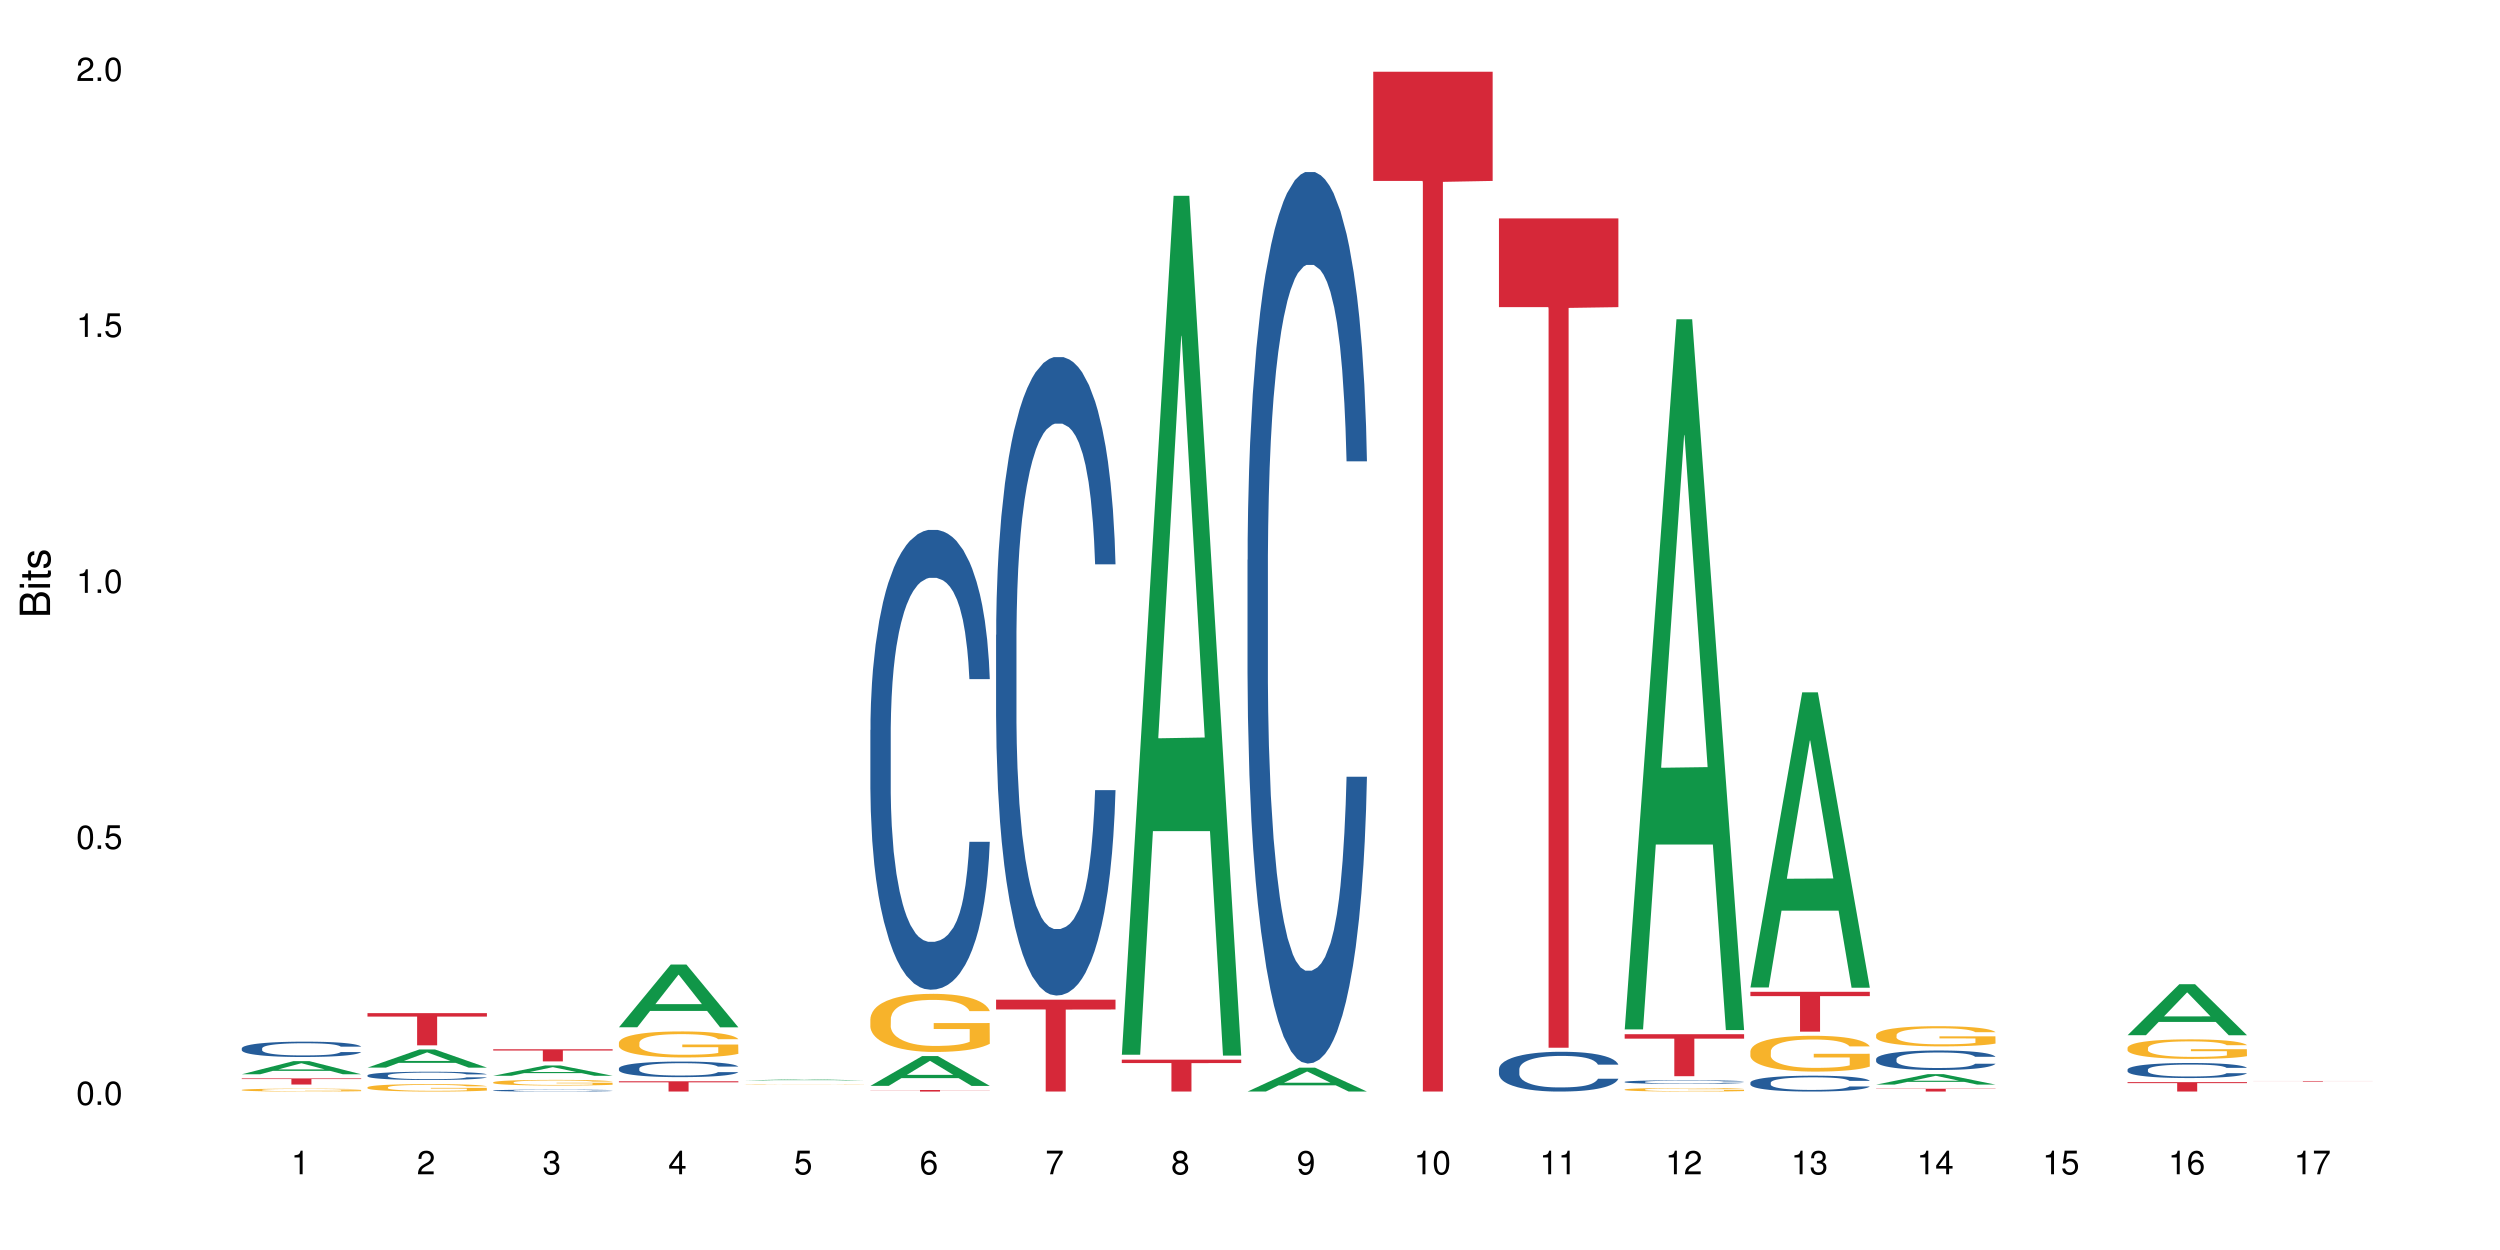<?xml version="1.0" encoding="UTF-8"?>
<svg xmlns="http://www.w3.org/2000/svg" xmlns:xlink="http://www.w3.org/1999/xlink" width="720pt" height="360pt" viewBox="0 0 720 360" version="1.1">
<defs>
<g>
<symbol overflow="visible" id="glyph0-0">
<path style="stroke:none;" d=""/>
</symbol>
<symbol overflow="visible" id="glyph0-1">
<path style="stroke:none;" d="M 2.641 -6.797 C 2 -6.797 1.422 -6.531 1.078 -6.047 C 0.641 -5.453 0.406 -4.547 0.406 -3.297 C 0.406 -1 1.188 0.219 2.641 0.219 C 4.078 0.219 4.859 -1 4.859 -3.234 C 4.859 -4.562 4.656 -5.438 4.203 -6.047 C 3.844 -6.531 3.281 -6.797 2.641 -6.797 Z M 2.641 -6.047 C 3.547 -6.047 4 -5.125 4 -3.312 C 4 -1.375 3.562 -0.484 2.625 -0.484 C 1.734 -0.484 1.281 -1.422 1.281 -3.281 C 1.281 -5.141 1.734 -6.047 2.641 -6.047 Z M 2.641 -6.047 "/>
</symbol>
<symbol overflow="visible" id="glyph0-2">
<path style="stroke:none;" d="M 1.828 -1 L 0.828 -1 L 0.828 0 L 1.828 0 Z M 1.828 -1 "/>
</symbol>
<symbol overflow="visible" id="glyph0-3">
<path style="stroke:none;" d="M 4.562 -6.797 L 1.062 -6.797 L 0.547 -3.094 L 1.328 -3.094 C 1.719 -3.562 2.047 -3.734 2.578 -3.734 C 3.484 -3.734 4.062 -3.109 4.062 -2.094 C 4.062 -1.125 3.484 -0.531 2.578 -0.531 C 1.828 -0.531 1.375 -0.906 1.188 -1.672 L 0.328 -1.672 C 0.453 -1.109 0.547 -0.844 0.75 -0.594 C 1.125 -0.078 1.828 0.219 2.594 0.219 C 3.969 0.219 4.922 -0.781 4.922 -2.219 C 4.922 -3.562 4.031 -4.484 2.719 -4.484 C 2.25 -4.484 1.859 -4.359 1.469 -4.062 L 1.734 -5.969 L 4.562 -5.969 Z M 4.562 -6.797 "/>
</symbol>
<symbol overflow="visible" id="glyph0-4">
<path style="stroke:none;" d="M 2.484 -4.844 L 2.484 0 L 3.328 0 L 3.328 -6.797 L 2.766 -6.797 C 2.469 -5.75 2.281 -5.609 0.984 -5.453 L 0.984 -4.844 Z M 2.484 -4.844 "/>
</symbol>
<symbol overflow="visible" id="glyph0-5">
<path style="stroke:none;" d="M 4.859 -0.828 L 1.281 -0.828 C 1.359 -1.391 1.672 -1.75 2.5 -2.234 L 3.469 -2.75 C 4.406 -3.266 4.906 -3.969 4.906 -4.812 C 4.906 -5.375 4.672 -5.906 4.266 -6.266 C 3.859 -6.625 3.375 -6.797 2.719 -6.797 C 1.859 -6.797 1.219 -6.5 0.844 -5.922 C 0.609 -5.562 0.5 -5.125 0.484 -4.438 L 1.328 -4.438 C 1.359 -4.906 1.406 -5.188 1.531 -5.406 C 1.75 -5.812 2.188 -6.062 2.703 -6.062 C 3.469 -6.062 4.031 -5.516 4.031 -4.781 C 4.031 -4.25 3.719 -3.797 3.125 -3.438 L 2.234 -2.938 C 0.812 -2.141 0.406 -1.5 0.328 0 L 4.859 0 Z M 4.859 -0.828 "/>
</symbol>
<symbol overflow="visible" id="glyph0-6">
<path style="stroke:none;" d="M 2.125 -3.125 L 2.578 -3.125 C 3.516 -3.125 3.984 -2.703 3.984 -1.891 C 3.984 -1.031 3.469 -0.531 2.578 -0.531 C 1.656 -0.531 1.203 -0.984 1.156 -1.969 L 0.312 -1.969 C 0.344 -1.422 0.438 -1.078 0.609 -0.766 C 0.953 -0.109 1.625 0.219 2.547 0.219 C 3.953 0.219 4.859 -0.609 4.859 -1.906 C 4.859 -2.766 4.516 -3.25 3.703 -3.516 C 4.344 -3.766 4.656 -4.25 4.656 -4.938 C 4.656 -6.109 3.875 -6.797 2.578 -6.797 C 1.203 -6.797 0.484 -6.047 0.453 -4.609 L 1.297 -4.609 C 1.312 -5.016 1.344 -5.25 1.453 -5.453 C 1.641 -5.828 2.062 -6.062 2.594 -6.062 C 3.344 -6.062 3.797 -5.625 3.797 -4.906 C 3.797 -4.422 3.609 -4.141 3.25 -3.984 C 3.016 -3.891 2.719 -3.844 2.125 -3.844 Z M 2.125 -3.125 "/>
</symbol>
<symbol overflow="visible" id="glyph0-7">
<path style="stroke:none;" d="M 3.141 -1.625 L 3.141 0 L 3.984 0 L 3.984 -1.625 L 4.984 -1.625 L 4.984 -2.391 L 3.984 -2.391 L 3.984 -6.797 L 3.359 -6.797 L 0.266 -2.516 L 0.266 -1.625 Z M 3.141 -2.391 L 1 -2.391 L 3.141 -5.359 Z M 3.141 -2.391 "/>
</symbol>
<symbol overflow="visible" id="glyph0-8">
<path style="stroke:none;" d="M 4.781 -5.031 C 4.609 -6.141 3.891 -6.797 2.844 -6.797 C 2.094 -6.797 1.422 -6.438 1.031 -5.828 C 0.609 -5.172 0.406 -4.344 0.406 -3.094 C 0.406 -1.953 0.578 -1.234 0.984 -0.625 C 1.359 -0.078 1.953 0.219 2.703 0.219 C 3.984 0.219 4.922 -0.734 4.922 -2.078 C 4.922 -3.344 4.062 -4.234 2.844 -4.234 C 2.172 -4.234 1.641 -3.969 1.281 -3.469 C 1.281 -5.125 1.828 -6.047 2.797 -6.047 C 3.391 -6.047 3.797 -5.672 3.938 -5.031 Z M 2.734 -3.484 C 3.547 -3.484 4.062 -2.922 4.062 -2 C 4.062 -1.156 3.484 -0.531 2.703 -0.531 C 1.922 -0.531 1.328 -1.188 1.328 -2.047 C 1.328 -2.891 1.906 -3.484 2.734 -3.484 Z M 2.734 -3.484 "/>
</symbol>
<symbol overflow="visible" id="glyph0-9">
<path style="stroke:none;" d="M 4.984 -6.797 L 0.438 -6.797 L 0.438 -5.969 L 4.109 -5.969 C 2.5 -3.656 1.828 -2.234 1.328 0 L 2.219 0 C 2.594 -2.172 3.453 -4.047 4.984 -6.094 Z M 4.984 -6.797 "/>
</symbol>
<symbol overflow="visible" id="glyph0-10">
<path style="stroke:none;" d="M 3.75 -3.578 C 4.453 -4 4.688 -4.344 4.688 -4.984 C 4.688 -6.047 3.844 -6.797 2.641 -6.797 C 1.438 -6.797 0.594 -6.047 0.594 -4.984 C 0.594 -4.359 0.828 -4.016 1.516 -3.578 C 0.734 -3.203 0.359 -2.641 0.359 -1.891 C 0.359 -0.641 1.297 0.219 2.641 0.219 C 3.984 0.219 4.922 -0.641 4.922 -1.875 C 4.922 -2.641 4.531 -3.203 3.75 -3.578 Z M 2.641 -6.047 C 3.359 -6.047 3.812 -5.625 3.812 -4.969 C 3.812 -4.344 3.344 -3.922 2.641 -3.922 C 1.922 -3.922 1.453 -4.344 1.453 -4.984 C 1.453 -5.625 1.922 -6.047 2.641 -6.047 Z M 2.641 -3.203 C 3.484 -3.203 4.062 -2.672 4.062 -1.875 C 4.062 -1.062 3.484 -0.531 2.625 -0.531 C 1.797 -0.531 1.219 -1.078 1.219 -1.875 C 1.219 -2.672 1.797 -3.203 2.641 -3.203 Z M 2.641 -3.203 "/>
</symbol>
<symbol overflow="visible" id="glyph0-11">
<path style="stroke:none;" d="M 0.516 -1.547 C 0.672 -0.438 1.406 0.219 2.438 0.219 C 3.188 0.219 3.859 -0.141 4.266 -0.75 C 4.688 -1.406 4.891 -2.25 4.891 -3.484 C 4.891 -4.625 4.703 -5.359 4.312 -5.953 C 3.938 -6.5 3.344 -6.797 2.594 -6.797 C 1.297 -6.797 0.359 -5.844 0.359 -4.516 C 0.359 -3.25 1.234 -2.344 2.453 -2.344 C 3.094 -2.344 3.562 -2.578 4.016 -3.109 C 4 -1.453 3.469 -0.531 2.5 -0.531 C 1.906 -0.531 1.484 -0.906 1.359 -1.547 Z M 2.578 -6.062 C 3.375 -6.062 3.969 -5.406 3.969 -4.531 C 3.969 -3.688 3.375 -3.094 2.547 -3.094 C 1.734 -3.094 1.234 -3.672 1.234 -4.578 C 1.234 -5.438 1.797 -6.062 2.578 -6.062 Z M 2.578 -6.062 "/>
</symbol>
<symbol overflow="visible" id="glyph1-0">
<path style="stroke:none;" d=""/>
</symbol>
<symbol overflow="visible" id="glyph1-1">
<path style="stroke:none;" d="M 0 -0.953 L 0 -4.891 C 0 -5.719 -0.234 -6.344 -0.734 -6.797 C -1.188 -7.234 -1.812 -7.469 -2.5 -7.469 C -3.547 -7.469 -4.188 -7 -4.625 -5.875 C -4.984 -6.672 -5.641 -7.094 -6.531 -7.094 C -7.156 -7.094 -7.734 -6.859 -8.141 -6.391 C -8.562 -5.938 -8.75 -5.344 -8.75 -4.5 L -8.75 -0.953 Z M -4.984 -2.062 L -7.766 -2.062 L -7.766 -4.219 C -7.766 -4.844 -7.688 -5.203 -7.453 -5.5 C -7.219 -5.812 -6.859 -5.969 -6.375 -5.969 C -5.906 -5.969 -5.531 -5.812 -5.297 -5.5 C -5.062 -5.203 -4.984 -4.844 -4.984 -4.219 Z M -0.984 -2.062 L -4 -2.062 L -4 -4.781 C -4 -5.328 -3.859 -5.688 -3.578 -5.953 C -3.297 -6.219 -2.922 -6.359 -2.484 -6.359 C -2.062 -6.359 -1.688 -6.219 -1.406 -5.953 C -1.109 -5.688 -0.984 -5.328 -0.984 -4.781 Z M -0.984 -2.062 "/>
</symbol>
<symbol overflow="visible" id="glyph1-2">
<path style="stroke:none;" d="M -6.281 -1.797 L -6.281 -0.797 L 0 -0.797 L 0 -1.797 Z M -8.75 -1.797 L -8.75 -0.797 L -7.484 -0.797 L -7.484 -1.797 Z M -8.75 -1.797 "/>
</symbol>
<symbol overflow="visible" id="glyph1-3">
<path style="stroke:none;" d="M -6.281 -3.047 L -6.281 -2.016 L -8.016 -2.016 L -8.016 -1.016 L -6.281 -1.016 L -6.281 -0.172 L -5.469 -0.172 L -5.469 -1.016 L -0.719 -1.016 C -0.078 -1.016 0.281 -1.453 0.281 -2.234 C 0.281 -2.469 0.25 -2.719 0.188 -3.047 L -0.641 -3.047 C -0.609 -2.922 -0.594 -2.766 -0.594 -2.562 C -0.594 -2.141 -0.719 -2.016 -1.156 -2.016 L -5.469 -2.016 L -5.469 -3.047 Z M -6.281 -3.047 "/>
</symbol>
<symbol overflow="visible" id="glyph1-4">
<path style="stroke:none;" d="M -4.531 -5.25 C -5.766 -5.25 -6.469 -4.422 -6.469 -2.969 C -6.469 -1.516 -5.719 -0.562 -4.547 -0.562 C -3.562 -0.562 -3.094 -1.062 -2.734 -2.562 L -2.516 -3.484 C -2.344 -4.188 -2.094 -4.469 -1.625 -4.469 C -1.047 -4.469 -0.641 -3.875 -0.641 -3 C -0.641 -2.453 -0.797 -2 -1.062 -1.75 C -1.25 -1.594 -1.422 -1.531 -1.875 -1.469 L -1.875 -0.406 C -0.422 -0.453 0.281 -1.266 0.281 -2.922 C 0.281 -4.5 -0.5 -5.516 -1.719 -5.516 C -2.656 -5.516 -3.172 -4.984 -3.469 -3.734 L -3.703 -2.766 C -3.891 -1.953 -4.156 -1.609 -4.594 -1.609 C -5.172 -1.609 -5.547 -2.125 -5.547 -2.938 C -5.547 -3.75 -5.203 -4.172 -4.531 -4.203 Z M -4.531 -5.25 "/>
</symbol>
</g>
</defs>
<g id="surface49300">
<rect x="0" y="0" width="720" height="360" style="fill:rgb(100%,100%,100%);fill-opacity:1;stroke:none;"/>
<path style=" stroke:none;fill-rule:nonzero;fill:rgb(6.275%,58.824%,28.235%);fill-opacity:1;" d="M 69.629 309.391 L 69.668 309.387 L 84.551 305.598 L 89.07 305.598 L 104.027 309.395 L 98.77 309.395 L 95.023 308.402 L 78.598 308.402 L 74.922 309.391 L 69.629 309.391 L 80.176 307.992 L 93.516 307.988 L 86.863 306.219 L 86.789 306.215 L 86.719 306.223 L 80.141 307.988 L 80.176 307.992 Z M 69.629 309.391 "/>
<path style=" stroke:none;fill-rule:nonzero;fill:rgb(14.51%,36.078%,60%);fill-opacity:1;" d="M 69.629 301.922 L 69.672 301.918 L 69.672 301.82 L 69.797 301.668 L 70.09 301.473 L 70.383 301.34 L 71.141 301.102 L 72.188 300.871 L 73.277 300.691 L 74.074 300.586 L 74.789 300.508 L 76.426 300.355 L 77.473 300.281 L 78.605 300.211 L 79.992 300.145 L 80.996 300.102 L 83.262 300.039 L 84.941 300.012 L 86.242 299.996 L 89.051 299.996 L 90.73 300.016 L 91.945 300.035 L 93.289 300.066 L 94.422 300.102 L 96.391 300.191 L 98.152 300.305 L 98.949 300.371 L 100.207 300.496 L 101.172 300.617 L 101.844 300.723 L 102.602 300.871 L 103.27 301.051 L 103.773 301.258 L 104.027 301.434 L 98.152 301.434 L 97.859 301.27 L 97.523 301.145 L 96.895 300.98 L 96.266 300.863 L 95.387 300.746 L 94.586 300.668 L 93.496 300.59 L 92.531 300.543 L 91.527 300.508 L 90.562 300.484 L 88.715 300.457 L 86.574 300.457 L 85.777 300.465 L 84.145 300.5 L 83.262 300.527 L 82.004 300.582 L 81.121 300.637 L 80.074 300.719 L 79.359 300.785 L 78.48 300.891 L 77.852 300.984 L 77.137 301.117 L 76.719 301.219 L 76.34 301.332 L 76.004 301.465 L 75.754 301.605 L 75.586 301.754 L 75.5 301.902 L 75.5 302.527 L 75.586 302.672 L 75.797 302.84 L 76.34 303.09 L 77.137 303.301 L 78.062 303.473 L 78.941 303.594 L 79.445 303.648 L 80.117 303.715 L 81.164 303.797 L 82.676 303.875 L 83.555 303.906 L 84.898 303.941 L 86.281 303.957 L 88.129 303.957 L 89.766 303.941 L 90.855 303.922 L 91.988 303.887 L 93.539 303.82 L 94.504 303.754 L 95.344 303.68 L 95.973 303.602 L 96.391 303.535 L 97.02 303.41 L 97.523 303.273 L 97.902 303.133 L 98.152 302.996 L 104.027 302.996 L 103.773 303.156 L 103.398 303.312 L 103.02 303.43 L 102.434 303.574 L 101.762 303.699 L 100.797 303.84 L 100 303.934 L 98.949 304.035 L 97.984 304.109 L 96.938 304.18 L 95.387 304.258 L 94.379 304.301 L 93.289 304.336 L 91.988 304.367 L 90.352 304.398 L 88.59 304.414 L 86.953 304.418 L 85.191 304.41 L 83.891 304.395 L 82.172 304.355 L 80.031 304.285 L 78.48 304.207 L 77.266 304.129 L 76.215 304.051 L 75.039 303.941 L 73.531 303.762 L 72.609 303.625 L 71.977 303.512 L 71.266 303.355 L 70.762 303.215 L 70.176 302.988 L 69.754 302.699 L 69.629 302.477 Z M 69.629 301.922 "/>
<path style=" stroke:none;fill-rule:nonzero;fill:rgb(96.863%,70.196%,16.863%);fill-opacity:1;" d="M 69.629 313.891 L 69.672 313.887 L 69.672 313.871 L 69.84 313.84 L 70.258 313.789 L 70.805 313.75 L 71.391 313.719 L 71.77 313.703 L 72.398 313.68 L 72.941 313.664 L 74.328 313.629 L 76.09 313.598 L 77.055 313.582 L 78.145 313.57 L 79.695 313.555 L 80.41 313.551 L 82.59 313.539 L 85.066 313.531 L 87.793 313.527 L 89.051 313.527 L 90.77 313.531 L 93.121 313.539 L 94.461 313.547 L 95.512 313.555 L 96.602 313.566 L 97.945 313.582 L 99.203 313.602 L 100.207 313.617 L 101.215 313.641 L 102.055 313.668 L 102.766 313.691 L 103.398 313.727 L 103.773 313.754 L 104.027 313.777 L 98.195 313.777 L 97.859 313.754 L 97.48 313.73 L 96.852 313.707 L 96.223 313.688 L 95.594 313.672 L 94.422 313.652 L 93.414 313.641 L 92.156 313.629 L 90.938 313.621 L 89.555 313.617 L 86.492 313.617 L 84.48 313.621 L 83.305 313.629 L 82.465 313.633 L 81.289 313.645 L 80.578 313.656 L 80.156 313.66 L 78.898 313.684 L 78.062 313.707 L 77.598 313.723 L 77.012 313.746 L 76.594 313.766 L 76.133 313.797 L 75.879 313.82 L 75.543 313.871 L 75.5 314.012 L 75.629 314.039 L 75.879 314.07 L 76.215 314.098 L 76.719 314.129 L 77.223 314.148 L 78.102 314.18 L 78.859 314.199 L 79.445 314.215 L 80.578 314.234 L 81.039 314.242 L 82.129 314.254 L 83.262 314.266 L 84.645 314.273 L 85.695 314.277 L 87.371 314.281 L 89.512 314.281 L 92.027 314.277 L 93.625 314.273 L 94.715 314.266 L 95.426 314.262 L 96.309 314.254 L 96.938 314.246 L 97.523 314.234 L 98.238 314.223 L 98.238 314.039 L 87.875 314.039 L 87.875 313.953 L 103.984 313.953 L 104.027 314.254 L 103.145 314.273 L 102.055 314.293 L 101.004 314.309 L 99.914 314.32 L 98.363 314.336 L 97.105 314.344 L 95.176 314.355 L 93.414 314.363 L 91.566 314.367 L 89.934 314.371 L 88.004 314.371 L 86.281 314.367 L 84.438 314.363 L 82.969 314.359 L 81.625 314.352 L 80.285 314.34 L 78.605 314.324 L 77.516 314.312 L 76.383 314.297 L 75.25 314.277 L 74.242 314.254 L 73.574 314.238 L 72.902 314.219 L 72.188 314.199 L 71.516 314.172 L 71.012 314.148 L 70.551 314.121 L 70.215 314.094 L 69.883 314.062 L 69.715 314.031 L 69.629 314.008 Z M 69.629 313.891 "/>
<path style=" stroke:none;fill-rule:nonzero;fill:rgb(83.922%,15.686%,22.353%);fill-opacity:1;" d="M 69.629 310.574 L 104.027 310.574 L 104.027 310.762 L 89.691 310.766 L 89.691 312.348 L 83.922 312.348 L 83.922 310.766 L 83.84 310.762 L 69.629 310.762 Z M 69.629 310.574 "/>
<path style=" stroke:none;fill-rule:nonzero;fill:rgb(6.275%,58.824%,28.235%);fill-opacity:1;" d="M 105.836 307.473 L 105.871 307.469 L 120.758 302.242 L 125.277 302.242 L 140.234 307.48 L 134.977 307.48 L 131.23 306.113 L 114.805 306.113 L 111.129 307.473 L 105.836 307.473 L 116.383 305.547 L 129.723 305.543 L 123.07 303.098 L 122.996 303.094 L 122.926 303.109 L 116.348 305.543 L 116.383 305.547 Z M 105.836 307.473 "/>
<path style=" stroke:none;fill-rule:nonzero;fill:rgb(14.51%,36.078%,60%);fill-opacity:1;" d="M 105.836 309.695 L 105.879 309.695 L 105.879 309.641 L 106.004 309.559 L 106.297 309.453 L 106.59 309.383 L 107.348 309.254 L 108.395 309.129 L 109.484 309.035 L 110.281 308.977 L 110.996 308.934 L 112.633 308.852 L 113.68 308.812 L 114.812 308.773 L 116.195 308.738 L 117.203 308.715 L 119.469 308.68 L 121.148 308.664 L 122.449 308.66 L 125.258 308.66 L 126.938 308.668 L 128.152 308.68 L 129.496 308.695 L 130.629 308.715 L 132.598 308.762 L 134.359 308.824 L 135.156 308.859 L 136.414 308.926 L 137.379 308.992 L 138.051 309.047 L 138.809 309.129 L 139.477 309.227 L 139.98 309.34 L 140.234 309.434 L 134.359 309.434 L 134.066 309.344 L 133.73 309.277 L 133.102 309.188 L 132.473 309.125 L 131.59 309.062 L 130.793 309.02 L 129.703 308.98 L 128.738 308.953 L 127.734 308.934 L 126.77 308.922 L 124.922 308.906 L 122.781 308.906 L 121.984 308.91 L 120.352 308.93 L 119.469 308.945 L 118.211 308.977 L 117.328 309.004 L 116.281 309.047 L 115.566 309.082 L 114.688 309.141 L 114.059 309.191 L 113.344 309.262 L 112.926 309.316 L 112.547 309.379 L 112.211 309.449 L 111.961 309.527 L 111.793 309.605 L 111.707 309.684 L 111.707 310.023 L 111.793 310.102 L 112.004 310.191 L 112.547 310.328 L 113.344 310.441 L 114.27 310.535 L 115.148 310.598 L 115.652 310.629 L 116.324 310.664 L 117.371 310.707 L 118.883 310.75 L 119.762 310.77 L 121.105 310.785 L 122.488 310.797 L 124.336 310.797 L 125.973 310.785 L 127.062 310.777 L 128.195 310.758 L 129.746 310.723 L 130.711 310.688 L 131.551 310.645 L 132.18 310.602 L 132.598 310.566 L 133.227 310.5 L 133.73 310.426 L 134.109 310.352 L 134.359 310.277 L 140.234 310.277 L 139.98 310.363 L 139.605 310.449 L 139.227 310.512 L 138.641 310.59 L 137.969 310.656 L 137.004 310.73 L 136.207 310.781 L 135.156 310.836 L 134.191 310.879 L 133.145 310.914 L 131.59 310.957 L 130.586 310.98 L 129.496 311 L 128.195 311.016 L 126.559 311.031 L 124.797 311.043 L 123.16 311.043 L 121.398 311.039 L 120.098 311.031 L 118.379 311.012 L 116.238 310.973 L 114.688 310.93 L 113.469 310.891 L 112.422 310.844 L 111.246 310.785 L 109.738 310.691 L 108.816 310.617 L 108.184 310.555 L 107.473 310.469 L 106.969 310.395 L 106.383 310.273 L 105.961 310.117 L 105.836 309.996 Z M 105.836 309.695 "/>
<path style=" stroke:none;fill-rule:nonzero;fill:rgb(96.863%,70.196%,16.863%);fill-opacity:1;" d="M 105.836 313.145 L 105.879 313.141 L 105.879 313.102 L 106.047 313.012 L 106.465 312.891 L 107.012 312.793 L 107.598 312.715 L 107.977 312.672 L 108.605 312.613 L 109.148 312.57 L 110.535 312.48 L 112.297 312.398 L 113.262 312.363 L 114.352 312.332 L 115.902 312.293 L 116.617 312.281 L 118.797 312.25 L 121.273 312.23 L 124 312.223 L 125.258 312.227 L 126.977 312.234 L 129.328 312.254 L 130.668 312.273 L 131.719 312.293 L 132.809 312.32 L 134.152 312.359 L 135.41 312.406 L 136.414 312.453 L 137.422 312.512 L 138.262 312.574 L 138.973 312.645 L 139.605 312.727 L 139.98 312.793 L 140.234 312.863 L 134.402 312.863 L 134.066 312.793 L 133.688 312.742 L 133.059 312.676 L 132.43 312.629 L 131.801 312.594 L 130.629 312.539 L 129.621 312.508 L 128.363 312.48 L 127.145 312.465 L 125.762 312.453 L 124.922 312.449 L 122.699 312.449 L 120.688 312.461 L 119.512 312.477 L 118.672 312.492 L 117.496 312.523 L 116.785 312.547 L 116.363 312.562 L 115.105 312.625 L 114.27 312.68 L 113.805 312.715 L 113.219 312.773 L 112.801 312.828 L 112.34 312.906 L 112.086 312.965 L 111.75 313.098 L 111.707 313.449 L 111.836 313.527 L 112.086 313.605 L 112.422 313.676 L 112.926 313.75 L 113.43 313.809 L 114.309 313.883 L 115.066 313.934 L 115.652 313.969 L 116.785 314.023 L 117.246 314.039 L 118.336 314.074 L 119.469 314.102 L 120.852 314.125 L 121.902 314.137 L 123.578 314.148 L 125.719 314.148 L 128.234 314.137 L 129.828 314.121 L 130.922 314.105 L 131.633 314.09 L 132.516 314.07 L 133.145 314.051 L 133.73 314.027 L 134.445 313.992 L 134.445 313.527 L 124.082 313.523 L 124.082 313.305 L 140.191 313.301 L 140.234 314.07 L 139.352 314.121 L 138.262 314.172 L 137.211 314.211 L 136.121 314.246 L 134.57 314.281 L 133.312 314.305 L 131.383 314.332 L 129.621 314.352 L 127.773 314.363 L 126.137 314.367 L 124.211 314.371 L 122.488 314.367 L 120.645 314.355 L 119.176 314.34 L 117.832 314.32 L 116.492 314.293 L 114.812 314.254 L 113.723 314.219 L 112.59 314.18 L 111.457 314.129 L 110.449 314.078 L 109.781 314.035 L 109.109 313.988 L 108.395 313.93 L 107.723 313.863 L 107.219 313.801 L 106.758 313.734 L 106.422 313.668 L 106.09 313.582 L 105.922 313.508 L 105.836 313.449 Z M 105.836 313.145 "/>
<path style=" stroke:none;fill-rule:nonzero;fill:rgb(83.922%,15.686%,22.353%);fill-opacity:1;" d="M 105.836 291.785 L 140.234 291.785 L 140.234 292.777 L 125.898 292.789 L 125.898 301.062 L 120.129 301.062 L 120.129 292.797 L 120.047 292.777 L 105.836 292.777 Z M 105.836 291.785 "/>
<path style=" stroke:none;fill-rule:nonzero;fill:rgb(6.275%,58.824%,28.235%);fill-opacity:1;" d="M 142.043 309.824 L 142.078 309.82 L 156.965 306.863 L 161.484 306.863 L 176.441 309.828 L 171.184 309.828 L 167.438 309.055 L 151.012 309.055 L 147.336 309.824 L 142.043 309.824 L 152.59 308.734 L 165.93 308.73 L 159.277 307.348 L 159.203 307.344 L 159.133 307.352 L 152.555 308.73 L 152.59 308.734 Z M 142.043 309.824 "/>
<path style=" stroke:none;fill-rule:nonzero;fill:rgb(14.51%,36.078%,60%);fill-opacity:1;" d="M 142.043 314.055 L 142.086 314.055 L 142.086 314.043 L 142.211 314.023 L 142.504 314 L 142.797 313.98 L 143.555 313.953 L 144.602 313.922 L 145.691 313.902 L 146.488 313.887 L 147.203 313.879 L 148.84 313.859 L 149.887 313.848 L 151.02 313.84 L 152.402 313.832 L 153.41 313.824 L 155.676 313.816 L 157.355 313.812 L 161.465 313.812 L 163.145 313.816 L 164.359 313.816 L 165.703 313.82 L 166.832 313.824 L 168.805 313.836 L 170.566 313.852 L 171.363 313.859 L 172.621 313.875 L 173.586 313.891 L 174.258 313.902 L 175.012 313.922 L 175.684 313.945 L 176.188 313.973 L 176.441 313.992 L 170.566 313.992 L 170.273 313.973 L 169.938 313.957 L 169.309 313.938 L 168.68 313.922 L 167.797 313.906 L 167 313.898 L 165.91 313.887 L 164.945 313.883 L 163.941 313.879 L 162.977 313.875 L 161.129 313.871 L 158.191 313.871 L 156.559 313.875 L 155.676 313.879 L 154.418 313.887 L 153.535 313.895 L 152.488 313.902 L 151.773 313.914 L 150.895 313.926 L 150.266 313.938 L 149.551 313.953 L 149.133 313.969 L 148.754 313.98 L 148.418 313.996 L 148.168 314.016 L 148 314.035 L 147.914 314.055 L 147.914 314.133 L 148 314.152 L 148.211 314.172 L 148.754 314.203 L 149.551 314.23 L 150.473 314.25 L 151.355 314.266 L 151.859 314.273 L 152.531 314.281 L 153.578 314.293 L 155.09 314.301 L 155.969 314.305 L 157.312 314.309 L 158.695 314.312 L 160.543 314.312 L 162.18 314.309 L 163.27 314.309 L 164.402 314.305 L 165.953 314.297 L 166.918 314.285 L 167.758 314.277 L 168.387 314.27 L 168.805 314.258 L 169.434 314.242 L 169.938 314.227 L 170.316 314.207 L 170.566 314.191 L 176.441 314.191 L 176.188 314.211 L 175.812 314.23 L 175.434 314.246 L 174.848 314.266 L 174.176 314.281 L 173.211 314.297 L 172.414 314.309 L 171.363 314.32 L 170.398 314.332 L 169.352 314.34 L 167.797 314.352 L 166.793 314.355 L 165.703 314.359 L 164.402 314.363 L 162.766 314.367 L 161.004 314.371 L 157.605 314.371 L 156.305 314.367 L 154.586 314.363 L 152.445 314.355 L 150.895 314.344 L 149.676 314.336 L 148.629 314.324 L 147.453 314.309 L 145.945 314.289 L 145.02 314.27 L 144.391 314.258 L 143.68 314.238 L 143.176 314.219 L 142.59 314.191 L 142.168 314.152 L 142.043 314.125 Z M 142.043 314.055 "/>
<path style=" stroke:none;fill-rule:nonzero;fill:rgb(96.863%,70.196%,16.863%);fill-opacity:1;" d="M 142.043 311.703 L 142.086 311.703 L 142.086 311.672 L 142.254 311.605 L 142.672 311.512 L 143.219 311.438 L 143.805 311.379 L 144.184 311.348 L 144.812 311.301 L 145.355 311.27 L 146.742 311.203 L 148.504 311.141 L 149.469 311.113 L 150.559 311.09 L 152.109 311.059 L 152.824 311.051 L 155.004 311.027 L 157.48 311.012 L 160.207 311.008 L 161.465 311.008 L 163.184 311.016 L 165.535 311.031 L 166.875 311.047 L 167.926 311.059 L 169.016 311.078 L 170.359 311.109 L 171.617 311.145 L 172.621 311.18 L 173.629 311.227 L 174.469 311.273 L 175.18 311.324 L 175.812 311.387 L 176.188 311.438 L 176.441 311.492 L 170.609 311.492 L 170.273 311.438 L 169.895 311.398 L 169.266 311.352 L 168.637 311.312 L 168.008 311.285 L 166.832 311.246 L 165.828 311.223 L 164.57 311.203 L 163.352 311.188 L 161.969 311.18 L 161.129 311.176 L 158.906 311.176 L 156.891 311.188 L 155.719 311.199 L 154.879 311.211 L 153.703 311.234 L 152.992 311.25 L 152.57 311.262 L 151.312 311.309 L 150.473 311.352 L 150.012 311.379 L 149.426 311.426 L 149.008 311.465 L 148.547 311.523 L 148.293 311.566 L 147.957 311.668 L 147.914 311.938 L 148.043 311.992 L 148.293 312.055 L 148.629 312.105 L 149.133 312.164 L 149.637 312.207 L 150.516 312.266 L 151.273 312.305 L 151.859 312.328 L 152.992 312.367 L 153.453 312.383 L 154.543 312.41 L 155.676 312.43 L 157.059 312.449 L 158.109 312.457 L 159.785 312.465 L 161.926 312.465 L 164.441 312.453 L 166.035 312.441 L 167.129 312.43 L 167.84 312.422 L 168.723 312.406 L 169.352 312.391 L 169.938 312.375 L 170.652 312.348 L 170.652 311.992 L 160.289 311.992 L 160.289 311.824 L 176.398 311.824 L 176.441 312.406 L 175.559 312.445 L 174.469 312.484 L 173.418 312.512 L 172.328 312.539 L 170.777 312.566 L 169.52 312.586 L 167.59 312.605 L 165.828 312.617 L 163.98 312.629 L 162.344 312.633 L 160.418 312.633 L 158.695 312.629 L 156.852 312.621 L 155.383 312.609 L 154.039 312.594 L 152.699 312.574 L 151.02 312.543 L 149.93 312.52 L 148.797 312.488 L 147.664 312.449 L 146.656 312.41 L 145.984 312.379 L 145.316 312.344 L 144.602 312.301 L 143.93 312.25 L 143.426 312.203 L 142.965 312.152 L 142.629 312.102 L 142.293 312.035 L 142.129 311.98 L 142.043 311.934 Z M 142.043 311.703 "/>
<path style=" stroke:none;fill-rule:nonzero;fill:rgb(83.922%,15.686%,22.353%);fill-opacity:1;" d="M 142.043 302.188 L 176.441 302.188 L 176.441 302.562 L 162.105 302.562 L 162.105 305.684 L 156.336 305.684 L 156.336 302.566 L 156.254 302.562 L 142.043 302.562 Z M 142.043 302.188 "/>
<path style=" stroke:none;fill-rule:nonzero;fill:rgb(6.275%,58.824%,28.235%);fill-opacity:1;" d="M 178.25 295.852 L 178.285 295.836 L 193.172 277.793 L 197.691 277.793 L 212.648 295.871 L 207.391 295.871 L 203.645 291.152 L 187.219 291.152 L 183.543 295.852 L 178.25 295.852 L 188.797 289.199 L 202.137 289.184 L 195.484 280.746 L 195.41 280.73 L 195.34 280.781 L 188.762 289.184 L 188.797 289.199 Z M 178.25 295.852 "/>
<path style=" stroke:none;fill-rule:nonzero;fill:rgb(14.51%,36.078%,60%);fill-opacity:1;" d="M 178.25 307.684 L 178.293 307.68 L 178.293 307.582 L 178.418 307.426 L 178.711 307.23 L 179.004 307.094 L 179.762 306.852 L 180.809 306.617 L 181.898 306.438 L 182.695 306.332 L 183.41 306.25 L 185.047 306.098 L 186.094 306.02 L 187.227 305.949 L 188.609 305.883 L 189.617 305.84 L 191.883 305.773 L 193.562 305.746 L 194.859 305.734 L 197.672 305.734 L 199.348 305.75 L 200.566 305.77 L 201.91 305.805 L 203.039 305.84 L 205.012 305.93 L 206.773 306.047 L 207.57 306.109 L 208.828 306.238 L 209.793 306.359 L 210.465 306.469 L 211.219 306.617 L 211.891 306.805 L 212.395 307.012 L 212.648 307.188 L 206.773 307.188 L 206.48 307.023 L 206.145 306.898 L 205.516 306.73 L 204.887 306.609 L 204.004 306.492 L 203.207 306.414 L 202.117 306.336 L 201.152 306.285 L 200.148 306.25 L 199.184 306.227 L 197.336 306.199 L 195.195 306.199 L 194.398 306.211 L 192.766 306.242 L 191.883 306.27 L 190.625 306.328 L 189.742 306.383 L 188.695 306.465 L 187.98 306.531 L 187.102 306.641 L 186.473 306.734 L 185.758 306.867 L 185.34 306.973 L 184.961 307.086 L 184.625 307.223 L 184.375 307.363 L 184.207 307.516 L 184.121 307.664 L 184.121 308.301 L 184.207 308.445 L 184.418 308.617 L 184.961 308.867 L 185.758 309.086 L 186.68 309.258 L 187.562 309.383 L 188.066 309.438 L 188.738 309.504 L 189.785 309.586 L 191.297 309.668 L 192.176 309.699 L 193.52 309.734 L 194.902 309.75 L 196.75 309.75 L 198.387 309.734 L 199.477 309.715 L 200.609 309.68 L 202.16 309.609 L 203.125 309.547 L 203.965 309.469 L 204.594 309.391 L 205.012 309.324 L 205.641 309.195 L 206.145 309.059 L 206.523 308.914 L 206.773 308.773 L 212.648 308.773 L 212.395 308.938 L 212.016 309.098 L 211.641 309.219 L 211.055 309.359 L 210.383 309.488 L 209.418 309.633 L 208.621 309.727 L 207.57 309.828 L 206.605 309.906 L 205.559 309.977 L 204.004 310.059 L 203 310.098 L 201.91 310.137 L 200.609 310.168 L 198.973 310.195 L 197.211 310.215 L 195.574 310.219 L 193.812 310.211 L 192.512 310.191 L 190.793 310.156 L 188.652 310.082 L 187.102 310.004 L 185.883 309.926 L 184.836 309.844 L 183.66 309.734 L 182.152 309.555 L 181.227 309.414 L 180.598 309.301 L 179.887 309.141 L 179.383 308.996 L 178.797 308.766 L 178.375 308.477 L 178.25 308.25 Z M 178.25 307.684 "/>
<path style=" stroke:none;fill-rule:nonzero;fill:rgb(96.863%,70.196%,16.863%);fill-opacity:1;" d="M 178.25 300.266 L 178.293 300.258 L 178.293 300.121 L 178.461 299.812 L 178.879 299.387 L 179.426 299.039 L 180.012 298.762 L 180.391 298.621 L 181.02 298.414 L 181.562 298.262 L 182.949 297.953 L 184.711 297.668 L 185.676 297.543 L 186.766 297.426 L 188.316 297.297 L 189.031 297.25 L 191.211 297.141 L 193.688 297.07 L 196.414 297.051 L 197.672 297.055 L 199.391 297.086 L 201.742 297.16 L 203.082 297.227 L 204.133 297.297 L 205.223 297.387 L 206.562 297.523 L 207.824 297.688 L 208.828 297.852 L 209.836 298.059 L 210.676 298.277 L 211.387 298.516 L 212.016 298.805 L 212.395 299.043 L 212.648 299.285 L 206.816 299.285 L 206.48 299.043 L 206.102 298.859 L 205.473 298.633 L 204.844 298.469 L 204.215 298.34 L 203.039 298.16 L 202.035 298.051 L 200.777 297.953 L 199.559 297.895 L 198.176 297.852 L 197.336 297.836 L 195.113 297.836 L 193.098 297.887 L 191.926 297.941 L 191.086 297.996 L 189.91 298.098 L 189.199 298.18 L 188.777 298.234 L 187.52 298.449 L 186.68 298.641 L 186.219 298.77 L 185.633 298.977 L 185.215 299.16 L 184.754 299.434 L 184.5 299.641 L 184.164 300.105 L 184.121 301.34 L 184.25 301.602 L 184.5 301.883 L 184.836 302.129 L 185.34 302.387 L 185.844 302.586 L 186.723 302.855 L 187.48 303.031 L 188.066 303.148 L 189.199 303.336 L 189.66 303.395 L 190.75 303.52 L 191.883 303.613 L 193.266 303.699 L 194.316 303.738 L 195.992 303.773 L 198.133 303.773 L 200.648 303.73 L 202.242 303.676 L 203.336 303.621 L 204.047 303.574 L 204.93 303.5 L 205.559 303.43 L 206.145 303.355 L 206.859 303.238 L 206.859 301.602 L 196.496 301.594 L 196.496 300.824 L 212.605 300.82 L 212.648 303.5 L 211.766 303.684 L 210.676 303.863 L 209.625 304 L 208.535 304.117 L 206.984 304.246 L 205.727 304.328 L 203.797 304.426 L 202.035 304.484 L 200.188 304.527 L 198.551 304.547 L 196.621 304.555 L 194.902 304.539 L 193.059 304.5 L 191.59 304.445 L 190.246 304.375 L 188.906 304.285 L 187.227 304.145 L 186.137 304.027 L 185.004 303.883 L 183.871 303.711 L 182.863 303.527 L 182.191 303.383 L 181.523 303.219 L 180.809 303.012 L 180.137 302.777 L 179.633 302.566 L 179.172 302.328 L 178.836 302.102 L 178.5 301.793 L 178.336 301.547 L 178.25 301.332 Z M 178.25 300.266 "/>
<path style=" stroke:none;fill-rule:nonzero;fill:rgb(83.922%,15.686%,22.353%);fill-opacity:1;" d="M 178.25 311.398 L 212.648 311.398 L 212.648 311.715 L 198.312 311.719 L 198.312 314.371 L 192.543 314.371 L 192.543 311.723 L 192.461 311.715 L 178.25 311.715 Z M 178.25 311.398 "/>
<path style=" stroke:none;fill-rule:nonzero;fill:rgb(6.275%,58.824%,28.235%);fill-opacity:1;" d="M 214.457 311.152 L 214.492 311.152 L 229.379 310.84 L 233.898 310.84 L 248.855 311.152 L 243.598 311.152 L 239.852 311.07 L 223.422 311.07 L 219.75 311.152 L 214.457 311.152 L 225.004 311.035 L 238.344 311.035 L 231.691 310.891 L 231.547 310.891 L 224.969 311.035 L 225.004 311.035 Z M 214.457 311.152 "/>
<path style=" stroke:none;fill-rule:nonzero;fill:rgb(96.863%,70.196%,16.863%);fill-opacity:1;" d="M 214.457 312.387 L 214.5 312.387 L 214.5 312.383 L 214.668 312.379 L 215.086 312.371 L 215.633 312.363 L 216.219 312.359 L 216.598 312.359 L 217.227 312.355 L 217.77 312.352 L 219.156 312.348 L 220.918 312.344 L 221.883 312.34 L 222.973 312.34 L 224.523 312.336 L 225.238 312.336 L 227.418 312.332 L 237.949 312.332 L 239.289 312.336 L 241.43 312.336 L 242.77 312.34 L 244.031 312.344 L 245.035 312.344 L 246.043 312.348 L 246.883 312.352 L 247.594 312.355 L 248.223 312.359 L 248.602 312.367 L 248.855 312.371 L 243.023 312.371 L 242.688 312.367 L 242.309 312.363 L 240.422 312.352 L 239.246 312.352 L 238.242 312.348 L 235.766 312.348 L 234.383 312.344 L 231.32 312.344 L 229.305 312.348 L 226.117 312.348 L 225.406 312.352 L 224.984 312.352 L 223.727 312.355 L 222.887 312.359 L 222.426 312.359 L 221.84 312.363 L 221.422 312.367 L 220.957 312.371 L 220.707 312.375 L 220.371 312.383 L 220.328 312.402 L 220.457 312.41 L 220.707 312.414 L 221.043 312.418 L 222.051 312.426 L 222.93 312.43 L 223.684 312.434 L 224.273 312.434 L 225.406 312.438 L 225.867 312.438 L 226.957 312.441 L 228.09 312.441 L 229.473 312.445 L 238.449 312.445 L 239.543 312.441 L 241.137 312.441 L 241.766 312.438 L 243.066 312.438 L 243.066 312.41 L 232.703 312.41 L 232.703 312.395 L 248.812 312.395 L 248.855 312.441 L 247.973 312.445 L 246.883 312.445 L 245.832 312.449 L 244.742 312.449 L 243.191 312.453 L 241.934 312.453 L 240.004 312.457 L 226.453 312.457 L 225.113 312.453 L 223.434 312.453 L 222.344 312.449 L 221.211 312.445 L 220.078 312.445 L 219.07 312.441 L 218.398 312.438 L 217.73 312.438 L 217.016 312.434 L 216.344 312.43 L 215.84 312.426 L 215.379 312.422 L 215.043 312.418 L 214.539 312.406 L 214.457 312.402 Z M 214.457 312.387 "/>
<path style=" stroke:none;fill-rule:nonzero;fill:rgb(6.275%,58.824%,28.235%);fill-opacity:1;" d="M 250.664 312.734 L 250.699 312.727 L 265.582 304.145 L 270.105 304.145 L 285.062 312.742 L 279.805 312.742 L 276.059 310.496 L 259.629 310.496 L 255.957 312.734 L 250.664 312.734 L 261.211 309.57 L 274.551 309.562 L 267.898 305.551 L 267.824 305.543 L 267.754 305.566 L 261.176 309.562 L 261.211 309.57 Z M 250.664 312.734 "/>
<path style=" stroke:none;fill-rule:nonzero;fill:rgb(14.51%,36.078%,60%);fill-opacity:1;" d="M 250.664 210.242 L 250.707 210.121 L 250.707 207.219 L 250.832 202.617 L 251.125 196.809 L 251.418 192.812 L 252.176 185.672 L 253.223 178.773 L 254.312 173.449 L 255.109 170.301 L 255.824 167.879 L 257.461 163.402 L 258.508 161.102 L 259.641 159.043 L 261.023 156.988 L 262.031 155.777 L 264.297 153.84 L 265.977 152.992 L 267.273 152.629 L 270.086 152.629 L 271.762 153.113 L 272.98 153.719 L 274.32 154.688 L 275.453 155.777 L 277.426 158.438 L 279.188 161.828 L 279.984 163.766 L 281.242 167.516 L 282.207 171.148 L 282.879 174.297 L 283.633 178.773 L 284.305 184.219 L 284.809 190.395 L 285.062 195.598 L 279.188 195.598 L 278.895 190.758 L 278.559 187.004 L 277.93 182.043 L 277.301 178.531 L 276.418 175.02 L 275.621 172.723 L 274.531 170.422 L 273.566 168.969 L 272.559 167.879 L 271.594 167.152 L 269.75 166.426 L 267.609 166.426 L 266.812 166.668 L 265.18 167.637 L 264.297 168.484 L 263.039 170.18 L 262.156 171.754 L 261.109 174.176 L 260.395 176.23 L 259.516 179.379 L 258.887 182.164 L 258.172 186.156 L 257.754 189.184 L 257.375 192.57 L 257.039 196.566 L 256.789 200.801 L 256.621 205.281 L 256.535 209.637 L 256.535 228.398 L 256.621 232.758 L 256.832 237.84 L 257.375 245.223 L 258.172 251.637 L 259.094 256.723 L 259.977 260.352 L 260.48 262.047 L 261.152 263.984 L 262.199 266.406 L 263.711 268.824 L 264.59 269.793 L 265.934 270.762 L 267.316 271.246 L 269.164 271.246 L 270.797 270.762 L 271.891 270.156 L 273.023 269.188 L 274.574 267.133 L 275.539 265.195 L 276.379 262.895 L 277.008 260.594 L 277.426 258.66 L 278.055 254.906 L 278.559 250.793 L 278.938 246.555 L 279.188 242.441 L 285.062 242.441 L 284.809 247.281 L 284.43 252 L 284.055 255.512 L 283.465 259.746 L 282.797 263.5 L 281.832 267.738 L 281.035 270.52 L 279.984 273.547 L 279.02 275.848 L 277.973 277.902 L 276.418 280.324 L 275.414 281.535 L 274.32 282.625 L 273.023 283.594 L 271.387 284.441 L 269.625 284.926 L 267.988 285.043 L 266.227 284.805 L 264.926 284.32 L 263.207 283.23 L 261.066 281.051 L 259.516 278.75 L 258.297 276.449 L 257.25 274.031 L 256.074 270.762 L 254.566 265.438 L 253.641 261.32 L 253.012 257.934 L 252.301 253.211 L 251.797 248.977 L 251.211 242.199 L 250.789 233.605 L 250.664 226.945 Z M 250.664 210.242 "/>
<path style=" stroke:none;fill-rule:nonzero;fill:rgb(96.863%,70.196%,16.863%);fill-opacity:1;" d="M 250.664 293.395 L 250.707 293.379 L 250.707 293.074 L 250.875 292.387 L 251.293 291.438 L 251.84 290.66 L 252.426 290.047 L 252.805 289.727 L 253.434 289.266 L 253.977 288.93 L 255.363 288.242 L 257.125 287.602 L 258.09 287.324 L 259.18 287.066 L 260.73 286.773 L 261.445 286.668 L 263.625 286.422 L 266.102 286.27 L 268.828 286.223 L 270.086 286.238 L 271.805 286.301 L 274.156 286.469 L 275.496 286.621 L 276.547 286.773 L 277.637 286.973 L 278.977 287.281 L 280.238 287.645 L 281.242 288.012 L 282.25 288.473 L 283.09 288.961 L 283.801 289.496 L 284.43 290.137 L 284.809 290.672 L 285.062 291.207 L 279.23 291.207 L 278.895 290.672 L 278.516 290.262 L 277.887 289.758 L 277.258 289.391 L 276.629 289.098 L 275.453 288.703 L 274.449 288.457 L 273.191 288.242 L 271.973 288.105 L 270.59 288.012 L 269.75 287.984 L 267.527 287.984 L 265.512 288.09 L 264.34 288.211 L 263.5 288.336 L 262.324 288.562 L 261.613 288.746 L 261.191 288.871 L 259.934 289.344 L 259.094 289.773 L 258.633 290.062 L 258.047 290.52 L 257.629 290.934 L 257.164 291.547 L 256.914 292.004 L 256.578 293.043 L 256.535 295.797 L 256.664 296.375 L 256.914 297.004 L 257.25 297.555 L 257.754 298.137 L 258.258 298.578 L 259.137 299.176 L 259.891 299.57 L 260.48 299.832 L 261.613 300.246 L 262.074 300.383 L 263.164 300.656 L 264.297 300.871 L 265.68 301.055 L 266.73 301.148 L 268.406 301.223 L 270.547 301.223 L 273.062 301.133 L 274.656 301.008 L 275.75 300.887 L 276.461 300.781 L 277.344 300.613 L 277.973 300.457 L 278.559 300.289 L 279.273 300.031 L 279.273 296.375 L 268.91 296.359 L 268.91 294.648 L 285.02 294.633 L 285.062 300.613 L 284.18 301.023 L 283.09 301.422 L 282.039 301.727 L 280.949 301.988 L 279.398 302.277 L 278.141 302.461 L 276.211 302.676 L 274.449 302.812 L 272.602 302.906 L 270.965 302.949 L 269.035 302.965 L 267.316 302.938 L 265.473 302.844 L 264.004 302.723 L 262.66 302.57 L 261.32 302.371 L 259.641 302.047 L 258.551 301.789 L 257.418 301.469 L 256.285 301.086 L 255.277 300.672 L 254.605 300.352 L 253.938 299.984 L 253.223 299.527 L 252.551 299.008 L 252.047 298.531 L 251.586 297.996 L 251.25 297.492 L 250.914 296.805 L 250.746 296.254 L 250.664 295.781 Z M 250.664 293.395 "/>
<path style=" stroke:none;fill-rule:nonzero;fill:rgb(83.922%,15.686%,22.353%);fill-opacity:1;" d="M 250.664 313.922 L 285.062 313.922 L 285.062 313.969 L 270.727 313.969 L 270.727 314.371 L 264.957 314.371 L 264.957 313.969 L 250.664 313.969 Z M 250.664 313.922 "/>
<path style=" stroke:none;fill-rule:nonzero;fill:rgb(14.51%,36.078%,60%);fill-opacity:1;" d="M 286.871 182.855 L 286.914 182.688 L 286.914 178.652 L 287.039 172.266 L 287.332 164.199 L 287.625 158.652 L 288.383 148.734 L 289.43 139.156 L 290.52 131.762 L 291.316 127.391 L 292.031 124.031 L 293.668 117.812 L 294.715 114.617 L 295.848 111.762 L 297.23 108.902 L 298.238 107.223 L 300.504 104.535 L 302.184 103.359 L 303.48 102.855 L 306.293 102.855 L 307.969 103.527 L 309.188 104.367 L 310.527 105.711 L 311.66 107.223 L 313.633 110.922 L 315.395 115.625 L 316.191 118.316 L 317.449 123.527 L 318.414 128.566 L 319.086 132.938 L 319.84 139.156 L 320.512 146.719 L 321.016 155.289 L 321.27 162.52 L 315.395 162.52 L 315.102 155.797 L 314.766 150.586 L 314.137 143.695 L 313.508 138.82 L 312.625 133.945 L 311.828 130.754 L 310.738 127.559 L 309.773 125.543 L 308.766 124.031 L 307.801 123.023 L 305.957 122.012 L 303.816 122.012 L 303.02 122.348 L 301.383 123.695 L 300.504 124.871 L 299.246 127.223 L 298.363 129.41 L 297.316 132.77 L 296.602 135.625 L 295.723 139.996 L 295.094 143.863 L 294.379 149.41 L 293.961 153.609 L 293.582 158.316 L 293.246 163.863 L 292.996 169.746 L 292.828 175.965 L 292.742 182.016 L 292.742 208.062 L 292.828 214.113 L 293.039 221.172 L 293.582 231.426 L 294.379 240.332 L 295.301 247.391 L 296.184 252.434 L 296.688 254.789 L 297.359 257.477 L 298.406 260.836 L 299.918 264.199 L 300.797 265.543 L 302.141 266.887 L 303.523 267.559 L 305.371 267.559 L 307.004 266.887 L 308.098 266.047 L 309.23 264.703 L 310.781 261.848 L 311.746 259.156 L 312.586 255.965 L 313.215 252.77 L 313.633 250.082 L 314.262 244.871 L 314.766 239.156 L 315.145 233.273 L 315.395 227.559 L 321.27 227.559 L 321.016 234.281 L 320.637 240.836 L 320.262 245.711 L 319.672 251.594 L 319.004 256.805 L 318.039 262.688 L 317.242 266.551 L 316.191 270.754 L 315.227 273.945 L 314.18 276.805 L 312.625 280.164 L 311.621 281.848 L 310.527 283.359 L 309.23 284.703 L 307.594 285.879 L 305.832 286.551 L 304.195 286.719 L 302.434 286.383 L 301.133 285.711 L 299.414 284.199 L 297.273 281.176 L 295.723 277.98 L 294.504 274.789 L 293.457 271.426 L 292.281 266.887 L 290.773 259.492 L 289.848 253.777 L 289.219 249.074 L 288.508 242.52 L 288.004 236.637 L 287.418 227.223 L 286.996 215.293 L 286.871 206.047 Z M 286.871 182.855 "/>
<path style=" stroke:none;fill-rule:nonzero;fill:rgb(83.922%,15.686%,22.353%);fill-opacity:1;" d="M 286.871 287.898 L 321.27 287.898 L 321.27 290.734 L 306.934 290.758 L 306.934 314.371 L 301.164 314.371 L 301.164 290.781 L 301.082 290.734 L 286.871 290.734 Z M 286.871 287.898 "/>
<path style=" stroke:none;fill-rule:nonzero;fill:rgb(6.275%,58.824%,28.235%);fill-opacity:1;" d="M 323.078 303.773 L 323.113 303.539 L 337.996 56.387 L 342.52 56.387 L 357.473 304.004 L 352.219 304.004 L 348.473 239.367 L 332.043 239.367 L 328.371 303.773 L 323.078 303.773 L 333.625 212.629 L 346.965 212.398 L 340.312 96.844 L 340.238 96.609 L 340.164 97.309 L 333.59 212.398 L 333.625 212.629 Z M 323.078 303.773 "/>
<path style=" stroke:none;fill-rule:nonzero;fill:rgb(83.922%,15.686%,22.353%);fill-opacity:1;" d="M 323.078 305.184 L 357.473 305.184 L 357.473 306.168 L 343.141 306.176 L 343.141 314.371 L 337.371 314.371 L 337.371 306.184 L 337.289 306.168 L 323.078 306.168 Z M 323.078 305.184 "/>
<path style=" stroke:none;fill-rule:nonzero;fill:rgb(6.275%,58.824%,28.235%);fill-opacity:1;" d="M 359.285 314.363 L 359.32 314.359 L 374.203 307.488 L 378.727 307.488 L 393.68 314.371 L 388.426 314.371 L 384.68 312.574 L 368.25 312.574 L 364.578 314.363 L 359.285 314.363 L 369.832 311.832 L 383.172 311.824 L 376.52 308.613 L 376.445 308.605 L 376.371 308.625 L 369.797 311.824 L 369.832 311.832 Z M 359.285 314.363 "/>
<path style=" stroke:none;fill-rule:nonzero;fill:rgb(14.51%,36.078%,60%);fill-opacity:1;" d="M 359.285 161.266 L 359.328 161.031 L 359.328 155.398 L 359.453 146.48 L 359.746 135.215 L 360.039 127.469 L 360.797 113.621 L 361.844 100.242 L 362.934 89.918 L 363.73 83.816 L 364.445 79.121 L 366.082 70.438 L 367.129 65.977 L 368.262 61.988 L 369.645 57.996 L 370.652 55.652 L 372.918 51.895 L 374.594 50.254 L 375.895 49.547 L 378.707 49.547 L 380.383 50.488 L 381.602 51.66 L 382.941 53.539 L 384.074 55.652 L 386.047 60.812 L 387.809 67.387 L 388.605 71.141 L 389.863 78.418 L 390.828 85.457 L 391.5 91.559 L 392.254 100.242 L 392.926 110.805 L 393.43 122.773 L 393.68 132.867 L 387.809 132.867 L 387.516 123.48 L 387.18 116.203 L 386.551 106.582 L 385.922 99.773 L 385.039 92.969 L 384.242 88.508 L 383.152 84.051 L 382.188 81.234 L 381.18 79.121 L 380.215 77.711 L 378.371 76.305 L 376.23 76.305 L 375.434 76.773 L 373.797 78.652 L 372.918 80.293 L 371.66 83.578 L 370.777 86.633 L 369.73 91.324 L 369.016 95.316 L 368.137 101.418 L 367.508 106.816 L 366.793 114.559 L 366.375 120.43 L 365.996 127 L 365.66 134.746 L 365.41 142.961 L 365.242 151.645 L 365.156 160.094 L 365.156 196.469 L 365.242 204.918 L 365.449 214.777 L 365.996 229.094 L 366.793 241.531 L 367.715 251.391 L 368.598 258.43 L 369.102 261.719 L 369.773 265.473 L 370.82 270.168 L 372.332 274.859 L 373.211 276.738 L 374.555 278.617 L 375.938 279.555 L 377.785 279.555 L 379.418 278.617 L 380.512 277.441 L 381.645 275.562 L 383.195 271.574 L 384.16 267.82 L 385 263.359 L 385.629 258.902 L 386.047 255.145 L 386.676 247.871 L 387.18 239.891 L 387.559 231.676 L 387.809 223.695 L 393.68 223.695 L 393.43 233.082 L 393.051 242.238 L 392.676 249.043 L 392.086 257.258 L 391.418 264.535 L 390.453 272.746 L 389.656 278.145 L 388.605 284.012 L 387.641 288.473 L 386.594 292.461 L 385.039 297.156 L 384.035 299.504 L 382.941 301.617 L 381.645 303.492 L 380.008 305.137 L 378.246 306.074 L 376.609 306.309 L 374.848 305.84 L 373.547 304.902 L 371.828 302.789 L 369.688 298.566 L 368.137 294.105 L 366.918 289.645 L 365.871 284.953 L 364.695 278.617 L 363.188 268.289 L 362.262 260.309 L 361.633 253.738 L 360.922 244.582 L 360.418 236.371 L 359.832 223.227 L 359.41 206.562 L 359.285 193.652 Z M 359.285 161.266 "/>
<path style=" stroke:none;fill-rule:nonzero;fill:rgb(83.922%,15.686%,22.353%);fill-opacity:1;" d="M 395.492 20.664 L 429.887 20.664 L 429.887 52.102 L 415.555 52.379 L 415.555 314.371 L 409.785 314.371 L 409.785 52.652 L 409.703 52.102 L 395.492 52.102 Z M 395.492 20.664 "/>
<path style=" stroke:none;fill-rule:nonzero;fill:rgb(14.51%,36.078%,60%);fill-opacity:1;" d="M 431.699 307.902 L 431.742 307.891 L 431.742 307.641 L 431.867 307.242 L 432.16 306.738 L 432.453 306.395 L 433.207 305.773 L 434.258 305.18 L 435.348 304.719 L 436.145 304.445 L 436.859 304.238 L 438.496 303.848 L 439.543 303.648 L 440.676 303.473 L 442.059 303.293 L 443.066 303.188 L 445.332 303.023 L 447.008 302.949 L 448.309 302.918 L 451.121 302.918 L 452.797 302.961 L 454.016 303.012 L 455.355 303.094 L 456.488 303.188 L 458.461 303.418 L 460.223 303.711 L 461.02 303.879 L 462.277 304.203 L 463.242 304.52 L 463.914 304.793 L 464.668 305.18 L 465.34 305.648 L 465.844 306.184 L 466.094 306.633 L 460.223 306.633 L 459.93 306.215 L 459.594 305.891 L 458.965 305.461 L 458.336 305.156 L 457.453 304.855 L 456.656 304.656 L 455.566 304.457 L 454.602 304.332 L 453.594 304.238 L 452.629 304.172 L 450.785 304.109 L 448.645 304.109 L 447.848 304.133 L 446.211 304.215 L 445.332 304.289 L 444.074 304.434 L 443.191 304.57 L 442.145 304.781 L 441.43 304.957 L 440.551 305.23 L 439.922 305.473 L 439.207 305.816 L 438.789 306.078 L 438.41 306.371 L 438.074 306.719 L 437.824 307.086 L 437.656 307.473 L 437.57 307.848 L 437.57 309.473 L 437.656 309.848 L 437.863 310.289 L 438.41 310.926 L 439.207 311.48 L 440.129 311.922 L 441.012 312.234 L 441.516 312.383 L 442.184 312.551 L 443.234 312.758 L 444.746 312.969 L 445.625 313.051 L 446.969 313.137 L 448.352 313.176 L 450.199 313.176 L 451.832 313.137 L 452.926 313.082 L 454.055 313 L 455.609 312.82 L 456.574 312.652 L 457.414 312.453 L 458.043 312.254 L 458.461 312.09 L 459.09 311.766 L 459.594 311.406 L 459.973 311.043 L 460.223 310.684 L 466.094 310.684 L 465.844 311.105 L 465.465 311.512 L 465.09 311.816 L 464.5 312.184 L 463.832 312.508 L 462.867 312.875 L 462.07 313.113 L 461.02 313.375 L 460.055 313.574 L 459.008 313.754 L 457.453 313.961 L 456.449 314.066 L 455.355 314.16 L 454.055 314.246 L 452.422 314.316 L 450.66 314.359 L 449.023 314.371 L 447.262 314.352 L 445.961 314.309 L 444.242 314.215 L 442.102 314.023 L 440.551 313.828 L 439.332 313.629 L 438.285 313.418 L 437.109 313.137 L 435.602 312.676 L 434.676 312.32 L 434.047 312.027 L 433.336 311.617 L 432.832 311.25 L 432.242 310.664 L 431.824 309.922 L 431.699 309.344 Z M 431.699 307.902 "/>
<path style=" stroke:none;fill-rule:nonzero;fill:rgb(83.922%,15.686%,22.353%);fill-opacity:1;" d="M 431.699 62.891 L 466.094 62.891 L 466.094 88.457 L 451.762 88.68 L 451.762 301.738 L 445.992 301.738 L 445.992 88.906 L 445.91 88.457 L 431.699 88.457 Z M 431.699 62.891 "/>
<path style=" stroke:none;fill-rule:nonzero;fill:rgb(6.275%,58.824%,28.235%);fill-opacity:1;" d="M 467.906 296.469 L 467.941 296.273 L 482.824 91.945 L 487.344 91.945 L 502.301 296.66 L 497.047 296.66 L 493.301 243.223 L 476.871 243.223 L 473.199 296.469 L 467.906 296.469 L 478.453 221.117 L 491.793 220.926 L 485.141 125.391 L 485.066 125.199 L 484.992 125.773 L 478.414 220.926 L 478.453 221.117 Z M 467.906 296.469 "/>
<path style=" stroke:none;fill-rule:nonzero;fill:rgb(14.51%,36.078%,60%);fill-opacity:1;" d="M 467.906 311.574 L 467.949 311.57 L 467.949 311.547 L 468.074 311.512 L 468.367 311.469 L 468.66 311.438 L 469.414 311.379 L 470.465 311.328 L 471.555 311.285 L 472.352 311.262 L 473.066 311.242 L 474.699 311.207 L 475.75 311.188 L 476.883 311.172 L 478.266 311.156 L 479.273 311.148 L 481.539 311.133 L 483.215 311.125 L 484.516 311.121 L 487.328 311.121 L 489.004 311.125 L 490.223 311.133 L 491.562 311.137 L 492.695 311.148 L 494.668 311.168 L 496.43 311.195 L 497.227 311.211 L 498.484 311.238 L 499.449 311.266 L 500.121 311.293 L 500.875 311.328 L 501.547 311.367 L 502.051 311.418 L 502.301 311.457 L 496.43 311.457 L 496.137 311.422 L 495.801 311.391 L 495.172 311.352 L 494.543 311.324 L 493.66 311.297 L 492.863 311.281 L 491.773 311.262 L 490.809 311.25 L 489.801 311.242 L 488.836 311.234 L 486.992 311.23 L 484.055 311.23 L 482.418 311.238 L 481.539 311.246 L 480.281 311.258 L 479.398 311.273 L 478.352 311.289 L 477.637 311.309 L 476.758 311.332 L 476.129 311.352 L 475.414 311.383 L 474.996 311.406 L 474.617 311.434 L 474.281 311.465 L 474.031 311.5 L 473.863 311.535 L 473.777 311.566 L 473.777 311.715 L 473.863 311.75 L 474.07 311.789 L 474.617 311.844 L 475.414 311.895 L 476.336 311.934 L 477.219 311.965 L 477.723 311.977 L 478.391 311.992 L 479.441 312.012 L 480.953 312.031 L 481.832 312.039 L 483.176 312.047 L 484.559 312.051 L 486.406 312.051 L 488.039 312.047 L 489.133 312.039 L 490.262 312.031 L 491.816 312.016 L 492.781 312 L 493.621 311.984 L 494.25 311.965 L 494.668 311.949 L 495.297 311.922 L 495.801 311.891 L 496.18 311.855 L 496.43 311.824 L 502.301 311.824 L 502.051 311.863 L 501.672 311.898 L 501.297 311.926 L 500.707 311.961 L 500.039 311.988 L 499.074 312.023 L 498.277 312.043 L 497.227 312.066 L 496.262 312.086 L 495.215 312.102 L 493.66 312.121 L 492.656 312.129 L 491.562 312.137 L 490.262 312.145 L 488.629 312.152 L 486.867 312.156 L 483.469 312.156 L 482.168 312.152 L 480.449 312.141 L 478.309 312.125 L 476.758 312.109 L 475.539 312.09 L 474.492 312.07 L 473.316 312.047 L 471.809 312.004 L 470.883 311.973 L 470.254 311.945 L 469.543 311.906 L 469.039 311.875 L 468.449 311.82 L 468.031 311.754 L 467.906 311.703 Z M 467.906 311.574 "/>
<path style=" stroke:none;fill-rule:nonzero;fill:rgb(96.863%,70.196%,16.863%);fill-opacity:1;" d="M 467.906 313.781 L 467.949 313.777 L 467.949 313.758 L 468.117 313.719 L 468.535 313.66 L 469.082 313.609 L 469.668 313.574 L 470.047 313.551 L 470.676 313.523 L 471.219 313.504 L 472.605 313.461 L 474.367 313.422 L 475.332 313.402 L 476.422 313.387 L 477.973 313.371 L 478.688 313.363 L 480.867 313.348 L 483.344 313.34 L 486.07 313.336 L 487.328 313.336 L 489.047 313.34 L 491.395 313.352 L 492.738 313.359 L 493.785 313.371 L 494.879 313.383 L 496.219 313.402 L 497.477 313.426 L 498.484 313.445 L 499.492 313.477 L 500.332 313.504 L 501.043 313.539 L 501.672 313.578 L 502.051 313.609 L 502.301 313.645 L 496.473 313.645 L 496.137 313.609 L 495.758 313.586 L 495.129 313.555 L 494.5 313.531 L 493.871 313.516 L 492.695 313.488 L 491.691 313.473 L 490.43 313.461 L 489.215 313.453 L 487.832 313.445 L 484.77 313.445 L 482.754 313.453 L 481.582 313.461 L 480.742 313.465 L 479.566 313.48 L 478.855 313.492 L 478.434 313.5 L 477.176 313.527 L 476.336 313.555 L 475.875 313.574 L 475.289 313.602 L 474.867 313.629 L 474.406 313.664 L 474.156 313.691 L 473.82 313.758 L 473.777 313.926 L 473.902 313.965 L 474.156 314.004 L 474.492 314.035 L 474.996 314.07 L 475.5 314.098 L 476.379 314.137 L 477.133 314.16 L 477.723 314.176 L 478.855 314.203 L 479.316 314.211 L 480.406 314.227 L 481.539 314.242 L 482.922 314.254 L 483.973 314.258 L 485.648 314.262 L 487.789 314.262 L 490.305 314.258 L 491.898 314.25 L 492.988 314.242 L 493.703 314.234 L 494.586 314.227 L 495.215 314.215 L 495.801 314.207 L 496.512 314.188 L 496.512 313.965 L 486.152 313.961 L 486.152 313.855 L 502.262 313.855 L 502.301 314.227 L 501.422 314.25 L 500.332 314.273 L 499.281 314.293 L 498.191 314.309 L 496.641 314.328 L 495.383 314.34 L 493.453 314.352 L 491.691 314.359 L 489.844 314.367 L 488.207 314.371 L 486.277 314.371 L 484.559 314.367 L 482.715 314.363 L 481.246 314.355 L 479.902 314.348 L 478.559 314.332 L 476.883 314.312 L 475.793 314.297 L 474.66 314.277 L 473.527 314.254 L 472.52 314.23 L 471.848 314.211 L 471.176 314.188 L 470.465 314.156 L 469.793 314.125 L 469.289 314.098 L 468.828 314.062 L 468.492 314.031 L 468.156 313.988 L 467.988 313.957 L 467.906 313.926 Z M 467.906 313.781 "/>
<path style=" stroke:none;fill-rule:nonzero;fill:rgb(83.922%,15.686%,22.353%);fill-opacity:1;" d="M 467.906 297.84 L 502.301 297.84 L 502.301 299.133 L 487.969 299.145 L 487.969 309.941 L 482.199 309.941 L 482.199 299.156 L 482.117 299.133 L 467.906 299.133 Z M 467.906 297.84 "/>
<path style=" stroke:none;fill-rule:nonzero;fill:rgb(6.275%,58.824%,28.235%);fill-opacity:1;" d="M 504.113 284.391 L 504.148 284.309 L 519.031 199.398 L 523.551 199.398 L 538.508 284.469 L 533.254 284.469 L 529.508 262.266 L 513.078 262.266 L 509.406 284.391 L 504.113 284.391 L 514.66 253.078 L 528 252.996 L 521.348 213.297 L 521.273 213.219 L 521.199 213.457 L 514.621 252.996 L 514.66 253.078 Z M 504.113 284.391 "/>
<path style=" stroke:none;fill-rule:nonzero;fill:rgb(14.51%,36.078%,60%);fill-opacity:1;" d="M 504.113 311.789 L 504.156 311.785 L 504.156 311.684 L 504.281 311.527 L 504.574 311.324 L 504.867 311.188 L 505.621 310.941 L 506.672 310.703 L 507.762 310.52 L 508.559 310.41 L 509.273 310.328 L 510.906 310.172 L 511.957 310.094 L 513.09 310.023 L 514.473 309.949 L 515.48 309.91 L 517.746 309.844 L 519.422 309.812 L 520.723 309.801 L 523.535 309.801 L 525.211 309.816 L 526.43 309.836 L 527.77 309.871 L 528.902 309.91 L 530.875 310 L 532.637 310.117 L 533.434 310.184 L 534.691 310.312 L 535.656 310.438 L 536.328 310.547 L 537.082 310.703 L 537.754 310.891 L 538.258 311.105 L 538.508 311.285 L 532.637 311.285 L 532.344 311.117 L 532.008 310.988 L 531.379 310.816 L 530.75 310.695 L 529.867 310.574 L 529.07 310.492 L 527.98 310.414 L 527.016 310.363 L 526.008 310.328 L 525.043 310.301 L 523.199 310.277 L 521.059 310.277 L 520.262 310.285 L 518.625 310.316 L 517.746 310.348 L 516.488 310.406 L 515.605 310.461 L 514.559 310.543 L 513.844 310.613 L 512.965 310.723 L 512.336 310.82 L 511.621 310.957 L 511.203 311.062 L 510.824 311.18 L 510.488 311.316 L 510.238 311.465 L 510.07 311.617 L 509.984 311.77 L 509.984 312.414 L 510.07 312.566 L 510.277 312.742 L 510.824 312.996 L 511.621 313.219 L 512.543 313.395 L 513.426 313.52 L 513.93 313.578 L 514.598 313.645 L 515.648 313.727 L 517.156 313.812 L 518.039 313.844 L 519.383 313.879 L 520.766 313.895 L 522.609 313.895 L 524.246 313.879 L 525.336 313.855 L 526.469 313.824 L 528.023 313.754 L 528.988 313.684 L 529.828 313.605 L 530.457 313.527 L 530.875 313.461 L 531.504 313.332 L 532.008 313.188 L 532.387 313.043 L 532.637 312.898 L 538.508 312.898 L 538.258 313.066 L 537.879 313.23 L 537.504 313.352 L 536.914 313.496 L 536.242 313.629 L 535.281 313.773 L 534.48 313.871 L 533.434 313.973 L 532.469 314.055 L 531.422 314.125 L 529.867 314.207 L 528.863 314.25 L 527.77 314.285 L 526.469 314.32 L 524.836 314.352 L 523.074 314.367 L 521.438 314.371 L 519.676 314.363 L 518.375 314.344 L 516.656 314.309 L 514.516 314.234 L 512.965 314.152 L 511.746 314.074 L 510.699 313.992 L 509.523 313.879 L 508.016 313.695 L 507.09 313.551 L 506.461 313.434 L 505.75 313.273 L 505.246 313.125 L 504.656 312.891 L 504.238 312.594 L 504.113 312.367 Z M 504.113 311.789 "/>
<path style=" stroke:none;fill-rule:nonzero;fill:rgb(96.863%,70.196%,16.863%);fill-opacity:1;" d="M 504.113 302.719 L 504.156 302.711 L 504.156 302.523 L 504.324 302.098 L 504.742 301.516 L 505.289 301.035 L 505.875 300.656 L 506.254 300.457 L 506.883 300.176 L 507.426 299.969 L 508.812 299.543 L 510.574 299.148 L 511.539 298.98 L 512.629 298.816 L 514.18 298.641 L 514.895 298.574 L 517.074 298.422 L 519.551 298.328 L 522.277 298.301 L 523.535 298.309 L 525.254 298.348 L 527.602 298.449 L 528.945 298.547 L 529.992 298.641 L 531.086 298.762 L 532.426 298.949 L 533.684 299.176 L 534.691 299.402 L 535.699 299.684 L 536.539 299.988 L 537.25 300.316 L 537.879 300.711 L 538.258 301.043 L 538.508 301.371 L 532.68 301.371 L 532.344 301.043 L 531.965 300.789 L 531.336 300.477 L 530.707 300.25 L 530.078 300.07 L 528.902 299.828 L 527.898 299.676 L 526.637 299.543 L 525.422 299.461 L 524.039 299.402 L 523.199 299.383 L 520.977 299.383 L 518.961 299.449 L 517.789 299.523 L 516.949 299.602 L 515.773 299.742 L 515.062 299.855 L 514.641 299.93 L 513.383 300.223 L 512.543 300.488 L 512.082 300.664 L 511.496 300.949 L 511.074 301.203 L 510.613 301.578 L 510.363 301.863 L 510.027 302.504 L 509.984 304.199 L 510.109 304.559 L 510.363 304.945 L 510.699 305.285 L 511.203 305.641 L 511.707 305.914 L 512.586 306.281 L 513.34 306.527 L 513.93 306.688 L 515.062 306.941 L 515.523 307.027 L 516.613 307.199 L 517.746 307.328 L 519.129 307.441 L 520.18 307.5 L 521.855 307.547 L 523.996 307.547 L 526.512 307.488 L 528.105 307.414 L 529.195 307.34 L 529.91 307.273 L 530.789 307.168 L 531.422 307.074 L 532.008 306.973 L 532.719 306.812 L 532.719 304.559 L 522.359 304.551 L 522.359 303.492 L 538.469 303.484 L 538.508 307.168 L 537.629 307.422 L 536.539 307.668 L 535.488 307.855 L 534.398 308.016 L 532.848 308.195 L 531.59 308.309 L 529.66 308.441 L 527.898 308.527 L 526.051 308.582 L 524.414 308.609 L 522.484 308.621 L 520.766 308.602 L 518.922 308.547 L 517.453 308.469 L 516.109 308.375 L 514.766 308.254 L 513.09 308.055 L 512 307.895 L 510.867 307.695 L 509.734 307.461 L 508.727 307.207 L 508.055 307.008 L 507.383 306.781 L 506.672 306.5 L 506 306.18 L 505.496 305.887 L 505.035 305.559 L 504.699 305.246 L 504.363 304.82 L 504.195 304.484 L 504.113 304.191 Z M 504.113 302.719 "/>
<path style=" stroke:none;fill-rule:nonzero;fill:rgb(83.922%,15.686%,22.353%);fill-opacity:1;" d="M 504.113 285.648 L 538.508 285.648 L 538.508 286.879 L 524.176 286.887 L 524.176 297.121 L 518.406 297.121 L 518.406 286.898 L 518.324 286.879 L 504.113 286.879 Z M 504.113 285.648 "/>
<path style=" stroke:none;fill-rule:nonzero;fill:rgb(6.275%,58.824%,28.235%);fill-opacity:1;" d="M 540.32 312.367 L 540.355 312.363 L 555.238 309.348 L 559.758 309.348 L 574.715 312.371 L 569.461 312.371 L 565.711 311.582 L 549.285 311.582 L 545.613 312.367 L 540.32 312.367 L 550.867 311.254 L 564.207 311.25 L 557.555 309.84 L 557.48 309.84 L 557.406 309.848 L 550.828 311.25 L 550.867 311.254 Z M 540.32 312.367 "/>
<path style=" stroke:none;fill-rule:nonzero;fill:rgb(14.51%,36.078%,60%);fill-opacity:1;" d="M 540.32 304.992 L 540.363 304.984 L 540.363 304.863 L 540.488 304.668 L 540.781 304.422 L 541.074 304.25 L 541.828 303.949 L 542.879 303.656 L 543.969 303.43 L 544.766 303.293 L 545.48 303.191 L 547.113 303 L 548.164 302.902 L 549.297 302.816 L 550.68 302.73 L 551.688 302.676 L 553.953 302.594 L 555.629 302.559 L 556.93 302.543 L 559.742 302.543 L 561.418 302.566 L 562.637 302.59 L 563.977 302.633 L 565.109 302.676 L 567.082 302.789 L 568.844 302.934 L 569.641 303.016 L 570.898 303.176 L 571.863 303.332 L 572.535 303.465 L 573.289 303.656 L 573.961 303.887 L 574.465 304.148 L 574.715 304.367 L 568.844 304.367 L 568.551 304.164 L 568.215 304.004 L 567.586 303.793 L 566.957 303.645 L 566.074 303.496 L 565.277 303.398 L 564.188 303.301 L 563.223 303.238 L 562.215 303.191 L 561.25 303.16 L 559.406 303.129 L 557.266 303.129 L 556.469 303.141 L 554.832 303.18 L 553.953 303.219 L 552.695 303.289 L 551.812 303.355 L 550.766 303.461 L 550.051 303.547 L 549.172 303.68 L 548.543 303.797 L 547.828 303.969 L 547.41 304.098 L 547.031 304.242 L 546.695 304.41 L 546.445 304.59 L 546.277 304.781 L 546.191 304.965 L 546.191 305.762 L 546.277 305.945 L 546.484 306.164 L 547.031 306.477 L 547.828 306.75 L 548.75 306.965 L 549.633 307.117 L 550.137 307.191 L 550.805 307.273 L 551.855 307.375 L 553.363 307.48 L 554.246 307.52 L 555.59 307.562 L 556.973 307.582 L 558.816 307.582 L 560.453 307.562 L 561.543 307.535 L 562.676 307.496 L 564.23 307.406 L 565.195 307.324 L 566.031 307.227 L 566.664 307.129 L 567.082 307.047 L 567.711 306.887 L 568.215 306.715 L 568.594 306.531 L 568.844 306.359 L 574.715 306.359 L 574.465 306.562 L 574.086 306.766 L 573.711 306.914 L 573.121 307.094 L 572.449 307.254 L 571.484 307.434 L 570.688 307.551 L 569.641 307.68 L 568.676 307.777 L 567.629 307.863 L 566.074 307.969 L 565.07 308.02 L 563.977 308.066 L 562.676 308.105 L 561.043 308.141 L 559.281 308.164 L 557.645 308.168 L 555.883 308.156 L 554.582 308.137 L 552.863 308.09 L 550.723 308 L 549.172 307.902 L 547.953 307.801 L 546.906 307.699 L 545.73 307.562 L 544.219 307.336 L 543.297 307.16 L 542.668 307.016 L 541.957 306.816 L 541.453 306.637 L 540.863 306.348 L 540.445 305.984 L 540.32 305.699 Z M 540.32 304.992 "/>
<path style=" stroke:none;fill-rule:nonzero;fill:rgb(96.863%,70.196%,16.863%);fill-opacity:1;" d="M 540.32 298.035 L 540.363 298.031 L 540.363 297.922 L 540.531 297.684 L 540.949 297.355 L 541.492 297.082 L 542.082 296.871 L 542.457 296.758 L 543.09 296.598 L 543.633 296.48 L 545.02 296.242 L 546.781 296.02 L 547.746 295.922 L 548.836 295.832 L 550.387 295.73 L 551.102 295.695 L 553.281 295.609 L 555.758 295.555 L 558.484 295.539 L 559.742 295.547 L 561.461 295.566 L 563.809 295.625 L 565.152 295.68 L 566.199 295.73 L 567.293 295.801 L 568.633 295.906 L 569.891 296.035 L 570.898 296.164 L 571.906 296.324 L 572.746 296.492 L 573.457 296.68 L 574.086 296.902 L 574.465 297.09 L 574.715 297.273 L 568.887 297.273 L 568.551 297.09 L 568.172 296.945 L 567.543 296.77 L 566.914 296.641 L 566.285 296.539 L 565.109 296.402 L 564.105 296.316 L 562.844 296.242 L 561.629 296.195 L 560.246 296.164 L 559.406 296.152 L 557.184 296.152 L 555.168 296.191 L 553.996 296.23 L 553.156 296.273 L 551.98 296.355 L 551.27 296.418 L 550.848 296.461 L 549.59 296.625 L 548.75 296.773 L 548.289 296.875 L 547.703 297.035 L 547.281 297.18 L 546.82 297.391 L 546.57 297.551 L 546.234 297.914 L 546.191 298.871 L 546.316 299.07 L 546.57 299.289 L 546.906 299.48 L 547.41 299.684 L 547.91 299.84 L 548.793 300.047 L 549.547 300.184 L 550.137 300.273 L 551.27 300.418 L 551.73 300.465 L 552.82 300.562 L 553.953 300.637 L 555.336 300.699 L 556.387 300.73 L 558.062 300.758 L 560.203 300.758 L 562.719 300.727 L 564.312 300.684 L 565.402 300.641 L 566.117 300.605 L 566.996 300.547 L 567.629 300.492 L 568.215 300.434 L 568.926 300.344 L 568.926 299.07 L 558.566 299.066 L 558.566 298.473 L 574.676 298.465 L 574.715 300.547 L 573.836 300.688 L 572.746 300.828 L 571.695 300.934 L 570.605 301.023 L 569.055 301.125 L 567.797 301.188 L 565.867 301.262 L 564.105 301.312 L 562.258 301.344 L 560.621 301.359 L 558.691 301.363 L 556.973 301.355 L 555.125 301.32 L 553.66 301.281 L 552.316 301.227 L 550.973 301.156 L 549.297 301.047 L 548.207 300.953 L 547.074 300.844 L 545.941 300.711 L 544.934 300.566 L 544.262 300.453 L 543.59 300.328 L 542.879 300.168 L 542.207 299.988 L 541.703 299.82 L 541.242 299.637 L 540.906 299.461 L 540.57 299.223 L 540.402 299.031 L 540.32 298.863 Z M 540.32 298.035 "/>
<path style=" stroke:none;fill-rule:nonzero;fill:rgb(83.922%,15.686%,22.353%);fill-opacity:1;" d="M 540.32 313.551 L 574.715 313.551 L 574.715 313.637 L 560.379 313.637 L 560.379 314.371 L 554.613 314.371 L 554.613 313.641 L 554.531 313.637 L 540.32 313.637 Z M 540.32 313.551 "/>
<path style=" stroke:none;fill-rule:nonzero;fill:rgb(6.275%,58.824%,28.235%);fill-opacity:1;" d="M 612.734 298.141 L 612.77 298.125 L 627.652 283.441 L 632.172 283.441 L 647.129 298.152 L 641.875 298.152 L 638.125 294.312 L 621.699 294.312 L 618.023 298.141 L 612.734 298.141 L 623.281 292.723 L 636.621 292.711 L 629.969 285.844 L 629.895 285.832 L 629.82 285.871 L 623.242 292.711 L 623.281 292.723 Z M 612.734 298.141 "/>
<path style=" stroke:none;fill-rule:nonzero;fill:rgb(14.51%,36.078%,60%);fill-opacity:1;" d="M 612.734 308.031 L 612.777 308.027 L 612.777 307.93 L 612.902 307.781 L 613.195 307.59 L 613.488 307.461 L 614.242 307.227 L 615.293 307 L 616.383 306.824 L 617.18 306.723 L 617.895 306.645 L 619.527 306.496 L 620.578 306.422 L 621.711 306.355 L 623.094 306.285 L 624.102 306.246 L 626.367 306.184 L 628.043 306.156 L 629.344 306.145 L 632.156 306.145 L 633.832 306.16 L 635.051 306.18 L 636.391 306.211 L 637.523 306.246 L 639.496 306.336 L 641.258 306.445 L 642.055 306.508 L 643.312 306.633 L 644.277 306.75 L 644.949 306.855 L 645.703 307 L 646.375 307.18 L 646.879 307.379 L 647.129 307.551 L 641.258 307.551 L 640.965 307.391 L 640.629 307.27 L 640 307.105 L 639.371 306.992 L 638.488 306.879 L 637.691 306.801 L 636.602 306.727 L 635.637 306.68 L 634.629 306.645 L 633.664 306.621 L 631.82 306.598 L 629.68 306.598 L 628.883 306.605 L 627.246 306.637 L 626.367 306.664 L 625.109 306.719 L 624.227 306.77 L 623.18 306.852 L 622.465 306.918 L 621.586 307.02 L 620.957 307.109 L 620.242 307.242 L 619.824 307.34 L 619.445 307.453 L 619.109 307.582 L 618.859 307.723 L 618.691 307.867 L 618.605 308.012 L 618.605 308.625 L 618.691 308.766 L 618.898 308.934 L 619.445 309.176 L 620.242 309.387 L 621.164 309.551 L 622.047 309.672 L 622.551 309.727 L 623.219 309.789 L 624.27 309.867 L 625.777 309.949 L 626.66 309.98 L 628.004 310.012 L 629.387 310.027 L 631.23 310.027 L 632.867 310.012 L 633.957 309.992 L 635.09 309.961 L 636.645 309.891 L 637.609 309.828 L 638.445 309.754 L 639.078 309.68 L 639.496 309.613 L 640.125 309.492 L 640.629 309.359 L 641.004 309.219 L 641.258 309.086 L 647.129 309.086 L 646.879 309.242 L 646.5 309.398 L 646.125 309.512 L 645.535 309.652 L 644.863 309.773 L 643.898 309.91 L 643.102 310.004 L 642.055 310.102 L 641.09 310.176 L 640.043 310.246 L 638.488 310.324 L 637.48 310.363 L 636.391 310.398 L 635.09 310.43 L 633.457 310.457 L 631.695 310.477 L 630.059 310.48 L 628.297 310.469 L 626.996 310.453 L 625.277 310.418 L 623.137 310.348 L 621.586 310.273 L 620.367 310.199 L 619.32 310.117 L 618.145 310.012 L 616.633 309.836 L 615.711 309.703 L 615.082 309.59 L 614.371 309.438 L 613.867 309.297 L 613.277 309.074 L 612.859 308.793 L 612.734 308.578 Z M 612.734 308.031 "/>
<path style=" stroke:none;fill-rule:nonzero;fill:rgb(96.863%,70.196%,16.863%);fill-opacity:1;" d="M 612.734 301.746 L 612.777 301.742 L 612.777 301.637 L 612.941 301.406 L 613.363 301.086 L 613.906 300.824 L 614.496 300.617 L 614.871 300.512 L 615.504 300.355 L 616.047 300.242 L 617.43 300.012 L 619.191 299.797 L 620.156 299.703 L 621.25 299.617 L 622.801 299.52 L 623.516 299.484 L 625.695 299.398 L 628.172 299.348 L 630.898 299.332 L 632.156 299.34 L 633.875 299.359 L 636.223 299.414 L 637.566 299.469 L 638.613 299.52 L 639.707 299.586 L 641.047 299.688 L 642.305 299.812 L 643.312 299.934 L 644.32 300.09 L 645.16 300.254 L 645.871 300.434 L 646.5 300.648 L 646.879 300.828 L 647.129 301.012 L 641.301 301.012 L 640.965 300.828 L 640.586 300.691 L 639.957 300.52 L 639.328 300.398 L 638.699 300.301 L 637.523 300.168 L 636.516 300.086 L 635.258 300.012 L 634.043 299.965 L 632.66 299.934 L 631.82 299.926 L 629.598 299.926 L 627.582 299.961 L 626.41 300.004 L 625.57 300.043 L 624.395 300.121 L 623.684 300.184 L 623.262 300.223 L 622.004 300.383 L 621.164 300.527 L 620.703 300.625 L 620.117 300.777 L 619.695 300.918 L 619.234 301.125 L 618.984 301.277 L 618.648 301.629 L 618.605 302.555 L 618.73 302.75 L 618.984 302.961 L 619.32 303.145 L 619.824 303.34 L 620.324 303.488 L 621.207 303.691 L 621.961 303.824 L 622.551 303.91 L 623.684 304.051 L 624.145 304.098 L 625.234 304.188 L 626.367 304.262 L 627.75 304.32 L 628.801 304.352 L 630.477 304.379 L 632.617 304.379 L 635.133 304.348 L 636.727 304.305 L 637.816 304.266 L 638.531 304.23 L 639.41 304.172 L 640.043 304.121 L 640.629 304.066 L 641.34 303.977 L 641.34 302.75 L 630.98 302.742 L 630.98 302.168 L 647.09 302.16 L 647.129 304.172 L 646.25 304.312 L 645.16 304.445 L 644.109 304.547 L 643.02 304.637 L 641.469 304.734 L 640.207 304.797 L 638.277 304.867 L 636.516 304.914 L 634.672 304.945 L 633.035 304.961 L 631.105 304.965 L 629.387 304.953 L 627.539 304.922 L 626.074 304.883 L 624.73 304.832 L 623.387 304.766 L 621.711 304.656 L 620.621 304.57 L 619.488 304.461 L 618.355 304.332 L 617.348 304.195 L 616.676 304.086 L 616.004 303.961 L 615.293 303.809 L 614.621 303.633 L 614.117 303.473 L 613.656 303.293 L 613.32 303.125 L 612.984 302.891 L 612.816 302.707 L 612.734 302.547 Z M 612.734 301.746 "/>
<path style=" stroke:none;fill-rule:nonzero;fill:rgb(83.922%,15.686%,22.353%);fill-opacity:1;" d="M 612.734 311.656 L 647.129 311.656 L 647.129 311.949 L 632.793 311.949 L 632.793 314.371 L 627.027 314.371 L 627.027 311.953 L 626.945 311.949 L 612.734 311.949 Z M 612.734 311.656 "/>
<path style=" stroke:none;fill-rule:nonzero;fill:rgb(83.922%,15.686%,22.353%);fill-opacity:1;" d="M 648.941 311.324 L 683.336 311.324 L 683.336 311.344 L 669 311.344 L 669 311.496 L 663.234 311.496 L 663.234 311.344 L 648.941 311.344 Z M 648.941 311.324 "/>
<g style="fill:rgb(0%,0%,0%);fill-opacity:1;">
  <use xlink:href="#glyph0-1" x="21.957" y="318.198"/>
  <use xlink:href="#glyph0-2" x="27.291" y="318.198"/>
  <use xlink:href="#glyph0-1" x="29.958" y="318.198"/>
</g>
<g style="fill:rgb(0%,0%,0%);fill-opacity:1;">
  <use xlink:href="#glyph0-1" x="21.957" y="244.476"/>
  <use xlink:href="#glyph0-2" x="27.291" y="244.476"/>
  <use xlink:href="#glyph0-3" x="29.958" y="244.476"/>
</g>
<g style="fill:rgb(0%,0%,0%);fill-opacity:1;">
  <use xlink:href="#glyph0-4" x="21.957" y="170.753"/>
  <use xlink:href="#glyph0-2" x="27.291" y="170.753"/>
  <use xlink:href="#glyph0-1" x="29.958" y="170.753"/>
</g>
<g style="fill:rgb(0%,0%,0%);fill-opacity:1;">
  <use xlink:href="#glyph0-4" x="21.957" y="97.034"/>
  <use xlink:href="#glyph0-2" x="27.291" y="97.034"/>
  <use xlink:href="#glyph0-3" x="29.958" y="97.034"/>
</g>
<g style="fill:rgb(0%,0%,0%);fill-opacity:1;">
  <use xlink:href="#glyph0-5" x="21.957" y="23.312"/>
  <use xlink:href="#glyph0-2" x="27.291" y="23.312"/>
  <use xlink:href="#glyph0-1" x="29.958" y="23.312"/>
</g>
<g style="fill:rgb(0%,0%,0%);fill-opacity:1;">
  <use xlink:href="#glyph0-4" x="83.828" y="338.19"/>
</g>
<g style="fill:rgb(0%,0%,0%);fill-opacity:1;">
  <use xlink:href="#glyph0-5" x="120.035" y="338.19"/>
</g>
<g style="fill:rgb(0%,0%,0%);fill-opacity:1;">
  <use xlink:href="#glyph0-6" x="156.242" y="338.19"/>
</g>
<g style="fill:rgb(0%,0%,0%);fill-opacity:1;">
  <use xlink:href="#glyph0-7" x="192.449" y="338.19"/>
</g>
<g style="fill:rgb(0%,0%,0%);fill-opacity:1;">
  <use xlink:href="#glyph0-3" x="228.656" y="338.19"/>
</g>
<g style="fill:rgb(0%,0%,0%);fill-opacity:1;">
  <use xlink:href="#glyph0-8" x="264.863" y="338.19"/>
</g>
<g style="fill:rgb(0%,0%,0%);fill-opacity:1;">
  <use xlink:href="#glyph0-9" x="301.07" y="338.19"/>
</g>
<g style="fill:rgb(0%,0%,0%);fill-opacity:1;">
  <use xlink:href="#glyph0-10" x="337.277" y="338.19"/>
</g>
<g style="fill:rgb(0%,0%,0%);fill-opacity:1;">
  <use xlink:href="#glyph0-11" x="373.484" y="338.19"/>
</g>
<g style="fill:rgb(0%,0%,0%);fill-opacity:1;">
  <use xlink:href="#glyph0-4" x="407.191" y="338.19"/>
  <use xlink:href="#glyph0-1" x="412.525" y="338.19"/>
</g>
<g style="fill:rgb(0%,0%,0%);fill-opacity:1;">
  <use xlink:href="#glyph0-4" x="443.398" y="338.19"/>
  <use xlink:href="#glyph0-4" x="448.732" y="338.19"/>
</g>
<g style="fill:rgb(0%,0%,0%);fill-opacity:1;">
  <use xlink:href="#glyph0-4" x="479.605" y="338.19"/>
  <use xlink:href="#glyph0-5" x="484.939" y="338.19"/>
</g>
<g style="fill:rgb(0%,0%,0%);fill-opacity:1;">
  <use xlink:href="#glyph0-4" x="515.812" y="338.19"/>
  <use xlink:href="#glyph0-6" x="521.146" y="338.19"/>
</g>
<g style="fill:rgb(0%,0%,0%);fill-opacity:1;">
  <use xlink:href="#glyph0-4" x="552.02" y="338.19"/>
  <use xlink:href="#glyph0-7" x="557.354" y="338.19"/>
</g>
<g style="fill:rgb(0%,0%,0%);fill-opacity:1;">
  <use xlink:href="#glyph0-4" x="588.227" y="338.19"/>
  <use xlink:href="#glyph0-3" x="593.561" y="338.19"/>
</g>
<g style="fill:rgb(0%,0%,0%);fill-opacity:1;">
  <use xlink:href="#glyph0-4" x="624.434" y="338.19"/>
  <use xlink:href="#glyph0-8" x="629.768" y="338.19"/>
</g>
<g style="fill:rgb(0%,0%,0%);fill-opacity:1;">
  <use xlink:href="#glyph0-4" x="660.641" y="338.19"/>
  <use xlink:href="#glyph0-9" x="665.975" y="338.19"/>
</g>
<g style="fill:rgb(0%,0%,0%);fill-opacity:1;">
  <use xlink:href="#glyph1-1" x="14.412" y="178.016"/>
  <use xlink:href="#glyph1-2" x="14.412" y="170.012"/>
  <use xlink:href="#glyph1-3" x="14.412" y="167.348"/>
  <use xlink:href="#glyph1-4" x="14.412" y="164.012"/>
</g>
</g>
</svg>
